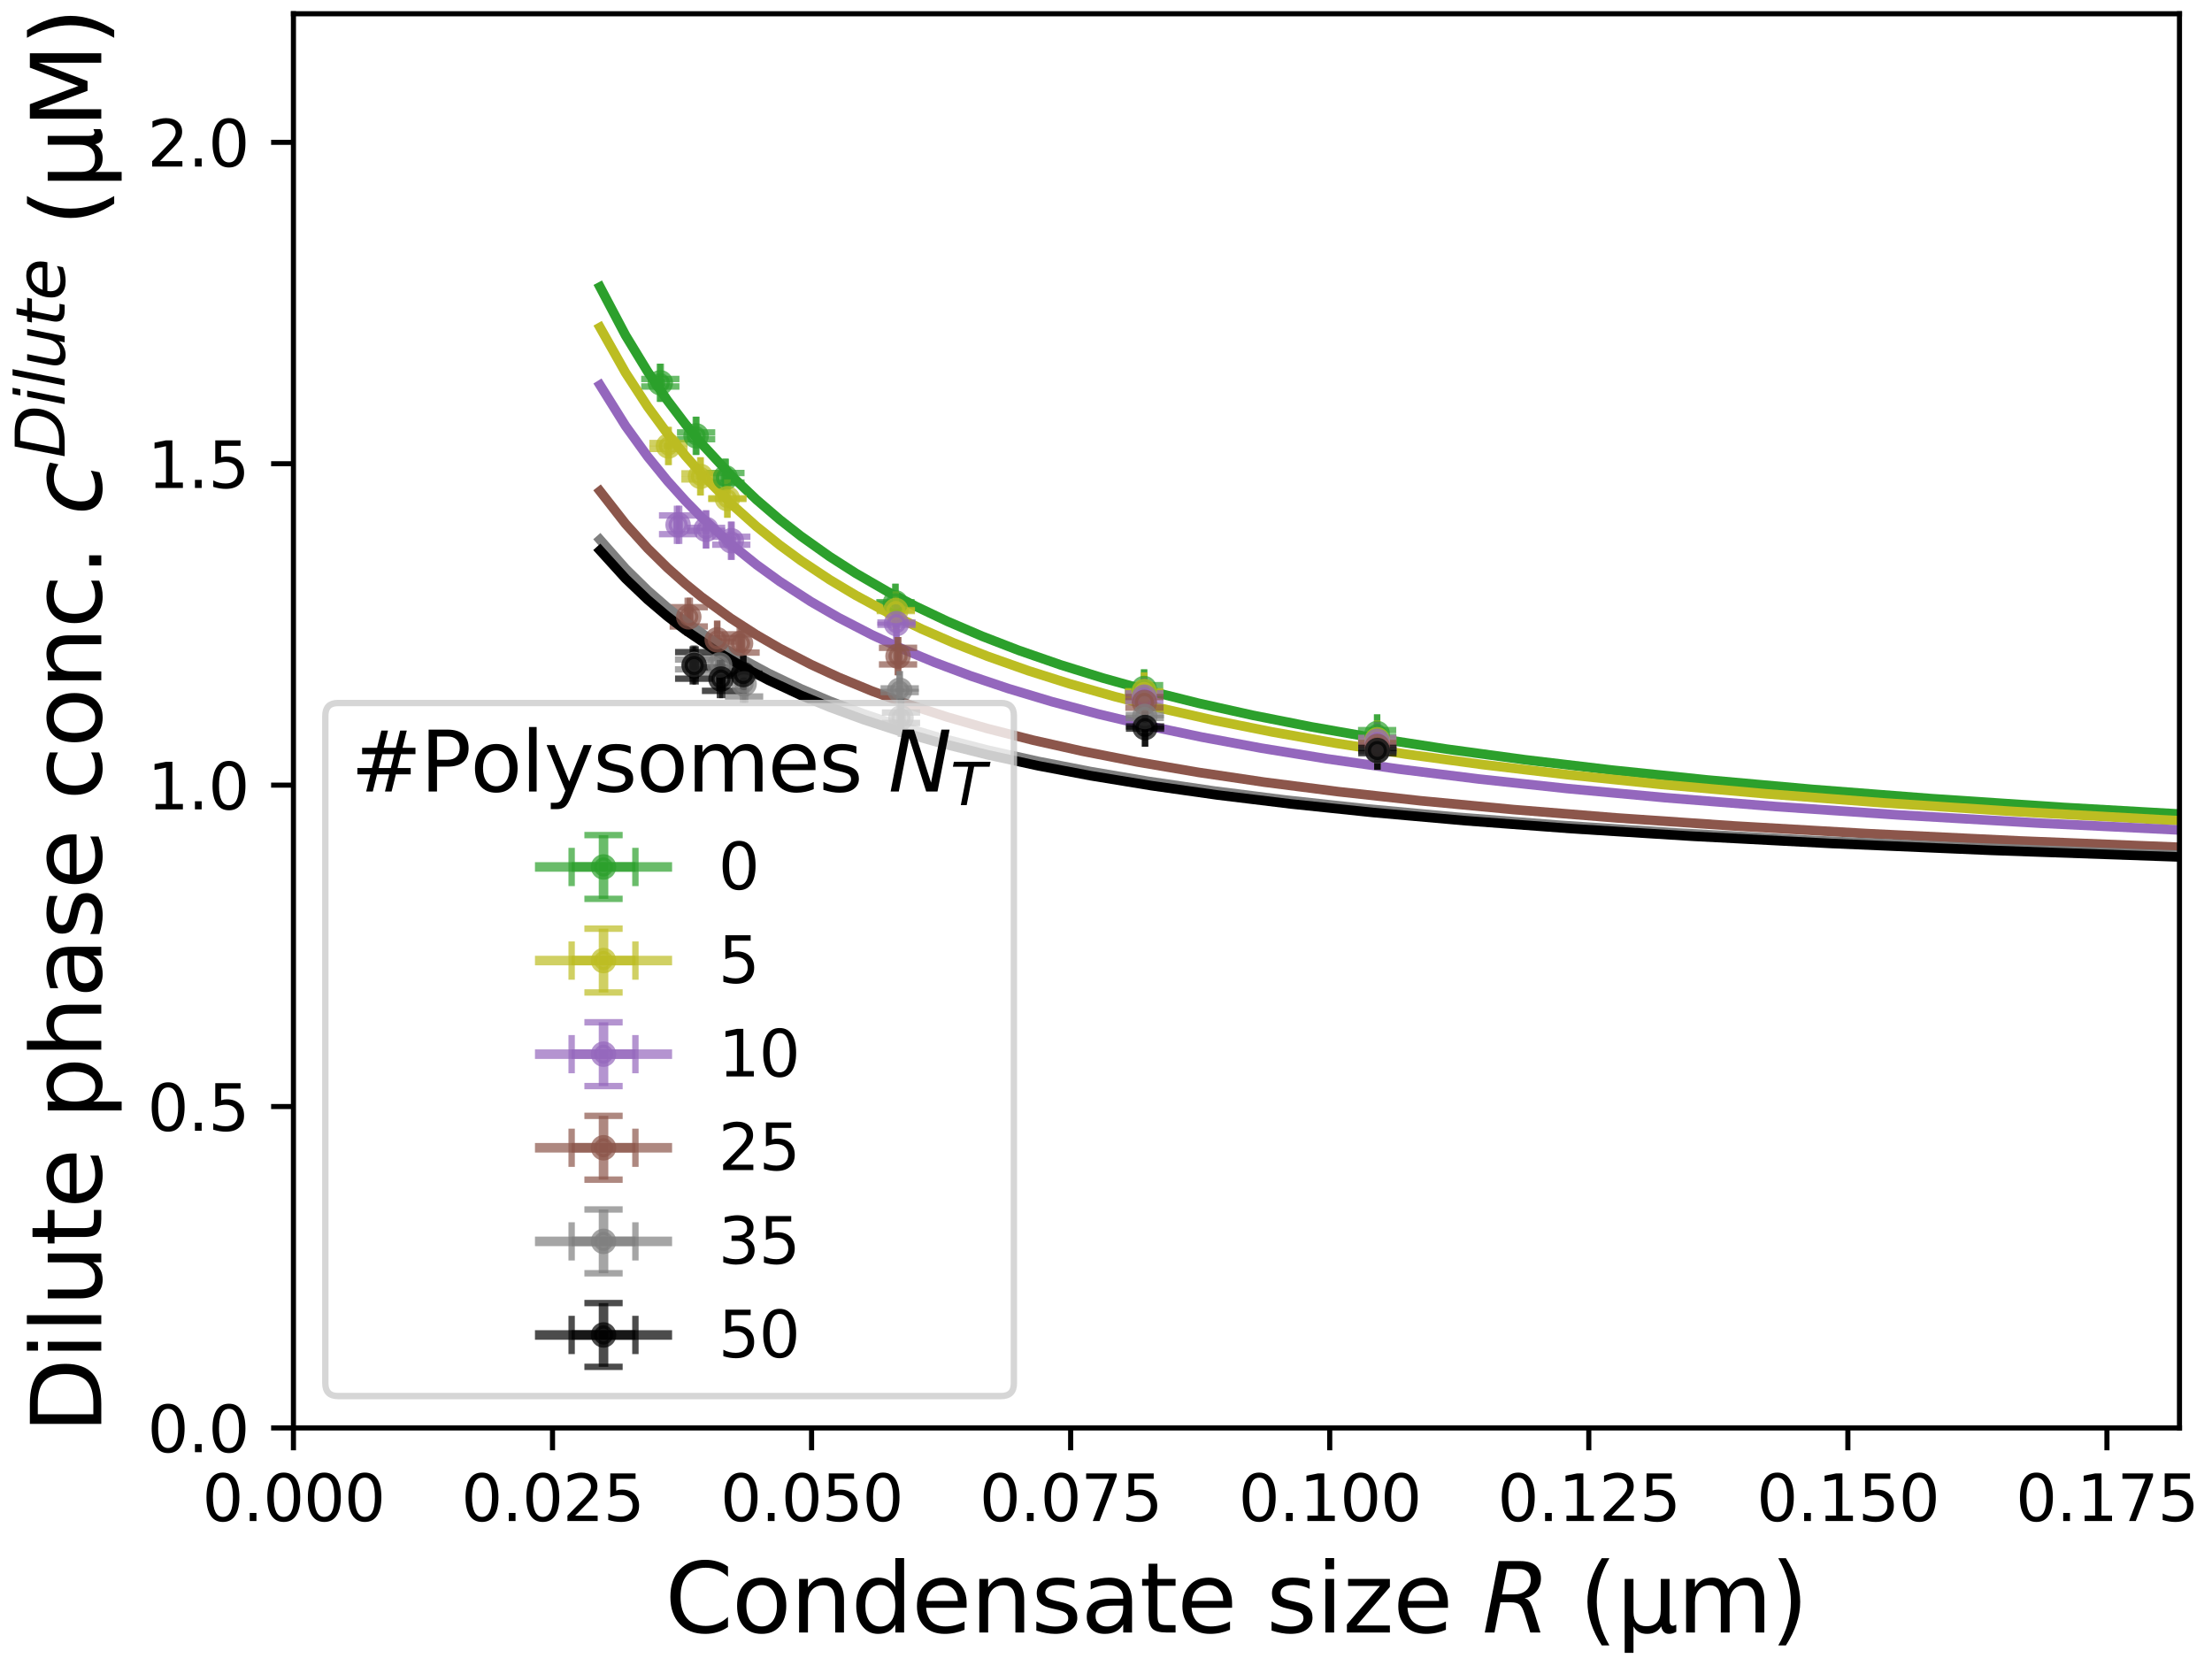 <?xml version="1.0" encoding="utf-8" standalone="no"?>
<!DOCTYPE svg PUBLIC "-//W3C//DTD SVG 1.1//EN"
  "http://www.w3.org/Graphics/SVG/1.1/DTD/svg11.dtd">
<svg xmlns:xlink="http://www.w3.org/1999/xlink" width="346.853pt" height="261.308pt" viewBox="0 0 346.853 261.308" xmlns="http://www.w3.org/2000/svg" version="1.1">
 <defs>
  <style type="text/css">*{stroke-linejoin: round; stroke-linecap: butt}</style>
 </defs>
 <g id="figure_1">
  <g id="patch_1">
   <path d="M 0 261.308 
L 346.853 261.308 
L 346.853 0 
L 0 0 
z
" style="fill: #ffffff"/>
  </g>
  <g id="axes_1">
   <g id="patch_2">
    <path d="M 46.013 223.92 
L 341.753 223.92 
L 341.753 2.16 
L 46.013 2.16 
z
" style="fill: #ffffff"/>
   </g>
   <g id="matplotlib.axis_1">
    <g id="xtick_1">
     <g id="line2d_1">
      <defs>
       <path id="mcee6eb49d8" d="M 0 0 
L 0 3.5 
" style="stroke: #000000; stroke-width: 0.8"/>
      </defs>
      <g>
       <use xlink:href="#mcee6eb49d8" x="46.013" y="223.92" style="stroke: #000000; stroke-width: 0.8"/>
      </g>
     </g>
     <g id="text_1">
      <!-- 0.000 -->
      <g transform="translate(31.699 238.518) scale(0.1 -0.1)">
       <defs>
        <path id="DejaVuSans-30" d="M 2034 4250 
Q 1547 4250 1301 3770 
Q 1056 3291 1056 2328 
Q 1056 1369 1301 889 
Q 1547 409 2034 409 
Q 2525 409 2770 889 
Q 3016 1369 3016 2328 
Q 3016 3291 2770 3770 
Q 2525 4250 2034 4250 
z
M 2034 4750 
Q 2819 4750 3233 4129 
Q 3647 3509 3647 2328 
Q 3647 1150 3233 529 
Q 2819 -91 2034 -91 
Q 1250 -91 836 529 
Q 422 1150 422 2328 
Q 422 3509 836 4129 
Q 1250 4750 2034 4750 
z
" transform="scale(0.016)"/>
        <path id="DejaVuSans-2e" d="M 684 794 
L 1344 794 
L 1344 0 
L 684 0 
L 684 794 
z
" transform="scale(0.016)"/>
       </defs>
       <use xlink:href="#DejaVuSans-30"/>
       <use xlink:href="#DejaVuSans-2e" x="63.623"/>
       <use xlink:href="#DejaVuSans-30" x="95.41"/>
       <use xlink:href="#DejaVuSans-30" x="159.033"/>
       <use xlink:href="#DejaVuSans-30" x="222.656"/>
      </g>
     </g>
    </g>
    <g id="xtick_2">
     <g id="line2d_2">
      <g>
       <use xlink:href="#mcee6eb49d8" x="86.637" y="223.92" style="stroke: #000000; stroke-width: 0.8"/>
      </g>
     </g>
     <g id="text_2">
      <!-- 0.025 -->
      <g transform="translate(72.323 238.518) scale(0.1 -0.1)">
       <defs>
        <path id="DejaVuSans-32" d="M 1228 531 
L 3431 531 
L 3431 0 
L 469 0 
L 469 531 
Q 828 903 1448 1529 
Q 2069 2156 2228 2338 
Q 2531 2678 2651 2914 
Q 2772 3150 2772 3378 
Q 2772 3750 2511 3984 
Q 2250 4219 1831 4219 
Q 1534 4219 1204 4116 
Q 875 4013 500 3803 
L 500 4441 
Q 881 4594 1212 4672 
Q 1544 4750 1819 4750 
Q 2544 4750 2975 4387 
Q 3406 4025 3406 3419 
Q 3406 3131 3298 2873 
Q 3191 2616 2906 2266 
Q 2828 2175 2409 1742 
Q 1991 1309 1228 531 
z
" transform="scale(0.016)"/>
        <path id="DejaVuSans-35" d="M 691 4666 
L 3169 4666 
L 3169 4134 
L 1269 4134 
L 1269 2991 
Q 1406 3038 1543 3061 
Q 1681 3084 1819 3084 
Q 2600 3084 3056 2656 
Q 3513 2228 3513 1497 
Q 3513 744 3044 326 
Q 2575 -91 1722 -91 
Q 1428 -91 1123 -41 
Q 819 9 494 109 
L 494 744 
Q 775 591 1075 516 
Q 1375 441 1709 441 
Q 2250 441 2565 725 
Q 2881 1009 2881 1497 
Q 2881 1984 2565 2268 
Q 2250 2553 1709 2553 
Q 1456 2553 1204 2497 
Q 953 2441 691 2322 
L 691 4666 
z
" transform="scale(0.016)"/>
       </defs>
       <use xlink:href="#DejaVuSans-30"/>
       <use xlink:href="#DejaVuSans-2e" x="63.623"/>
       <use xlink:href="#DejaVuSans-30" x="95.41"/>
       <use xlink:href="#DejaVuSans-32" x="159.033"/>
       <use xlink:href="#DejaVuSans-35" x="222.656"/>
      </g>
     </g>
    </g>
    <g id="xtick_3">
     <g id="line2d_3">
      <g>
       <use xlink:href="#mcee6eb49d8" x="127.26" y="223.92" style="stroke: #000000; stroke-width: 0.8"/>
      </g>
     </g>
     <g id="text_3">
      <!-- 0.050 -->
      <g transform="translate(112.946 238.518) scale(0.1 -0.1)">
       <use xlink:href="#DejaVuSans-30"/>
       <use xlink:href="#DejaVuSans-2e" x="63.623"/>
       <use xlink:href="#DejaVuSans-30" x="95.41"/>
       <use xlink:href="#DejaVuSans-35" x="159.033"/>
       <use xlink:href="#DejaVuSans-30" x="222.656"/>
      </g>
     </g>
    </g>
    <g id="xtick_4">
     <g id="line2d_4">
      <g>
       <use xlink:href="#mcee6eb49d8" x="167.884" y="223.92" style="stroke: #000000; stroke-width: 0.8"/>
      </g>
     </g>
     <g id="text_4">
      <!-- 0.075 -->
      <g transform="translate(153.57 238.518) scale(0.1 -0.1)">
       <defs>
        <path id="DejaVuSans-37" d="M 525 4666 
L 3525 4666 
L 3525 4397 
L 1831 0 
L 1172 0 
L 2766 4134 
L 525 4134 
L 525 4666 
z
" transform="scale(0.016)"/>
       </defs>
       <use xlink:href="#DejaVuSans-30"/>
       <use xlink:href="#DejaVuSans-2e" x="63.623"/>
       <use xlink:href="#DejaVuSans-30" x="95.41"/>
       <use xlink:href="#DejaVuSans-37" x="159.033"/>
       <use xlink:href="#DejaVuSans-35" x="222.656"/>
      </g>
     </g>
    </g>
    <g id="xtick_5">
     <g id="line2d_5">
      <g>
       <use xlink:href="#mcee6eb49d8" x="208.508" y="223.92" style="stroke: #000000; stroke-width: 0.8"/>
      </g>
     </g>
     <g id="text_5">
      <!-- 0.100 -->
      <g transform="translate(194.194 238.518) scale(0.1 -0.1)">
       <defs>
        <path id="DejaVuSans-31" d="M 794 531 
L 1825 531 
L 1825 4091 
L 703 3866 
L 703 4441 
L 1819 4666 
L 2450 4666 
L 2450 531 
L 3481 531 
L 3481 0 
L 794 0 
L 794 531 
z
" transform="scale(0.016)"/>
       </defs>
       <use xlink:href="#DejaVuSans-30"/>
       <use xlink:href="#DejaVuSans-2e" x="63.623"/>
       <use xlink:href="#DejaVuSans-31" x="95.41"/>
       <use xlink:href="#DejaVuSans-30" x="159.033"/>
       <use xlink:href="#DejaVuSans-30" x="222.656"/>
      </g>
     </g>
    </g>
    <g id="xtick_6">
     <g id="line2d_6">
      <g>
       <use xlink:href="#mcee6eb49d8" x="249.131" y="223.92" style="stroke: #000000; stroke-width: 0.8"/>
      </g>
     </g>
     <g id="text_6">
      <!-- 0.125 -->
      <g transform="translate(234.817 238.518) scale(0.1 -0.1)">
       <use xlink:href="#DejaVuSans-30"/>
       <use xlink:href="#DejaVuSans-2e" x="63.623"/>
       <use xlink:href="#DejaVuSans-31" x="95.41"/>
       <use xlink:href="#DejaVuSans-32" x="159.033"/>
       <use xlink:href="#DejaVuSans-35" x="222.656"/>
      </g>
     </g>
    </g>
    <g id="xtick_7">
     <g id="line2d_7">
      <g>
       <use xlink:href="#mcee6eb49d8" x="289.755" y="223.92" style="stroke: #000000; stroke-width: 0.8"/>
      </g>
     </g>
     <g id="text_7">
      <!-- 0.150 -->
      <g transform="translate(275.441 238.518) scale(0.1 -0.1)">
       <use xlink:href="#DejaVuSans-30"/>
       <use xlink:href="#DejaVuSans-2e" x="63.623"/>
       <use xlink:href="#DejaVuSans-31" x="95.41"/>
       <use xlink:href="#DejaVuSans-35" x="159.033"/>
       <use xlink:href="#DejaVuSans-30" x="222.656"/>
      </g>
     </g>
    </g>
    <g id="xtick_8">
     <g id="line2d_8">
      <g>
       <use xlink:href="#mcee6eb49d8" x="330.379" y="223.92" style="stroke: #000000; stroke-width: 0.8"/>
      </g>
     </g>
     <g id="text_8">
      <!-- 0.175 -->
      <g transform="translate(316.064 238.518) scale(0.1 -0.1)">
       <use xlink:href="#DejaVuSans-30"/>
       <use xlink:href="#DejaVuSans-2e" x="63.623"/>
       <use xlink:href="#DejaVuSans-31" x="95.41"/>
       <use xlink:href="#DejaVuSans-37" x="159.033"/>
       <use xlink:href="#DejaVuSans-35" x="222.656"/>
      </g>
     </g>
    </g>
    <g id="text_9">
     <!-- Condensate size $R$ (µm) -->
     <g transform="translate(104.258 255.998) scale(0.15 -0.15)">
      <defs>
       <path id="DejaVuSans-43" d="M 4122 4306 
L 4122 3641 
Q 3803 3938 3442 4084 
Q 3081 4231 2675 4231 
Q 1875 4231 1450 3742 
Q 1025 3253 1025 2328 
Q 1025 1406 1450 917 
Q 1875 428 2675 428 
Q 3081 428 3442 575 
Q 3803 722 4122 1019 
L 4122 359 
Q 3791 134 3420 21 
Q 3050 -91 2638 -91 
Q 1578 -91 968 557 
Q 359 1206 359 2328 
Q 359 3453 968 4101 
Q 1578 4750 2638 4750 
Q 3056 4750 3426 4639 
Q 3797 4528 4122 4306 
z
" transform="scale(0.016)"/>
       <path id="DejaVuSans-6f" d="M 1959 3097 
Q 1497 3097 1228 2736 
Q 959 2375 959 1747 
Q 959 1119 1226 758 
Q 1494 397 1959 397 
Q 2419 397 2687 759 
Q 2956 1122 2956 1747 
Q 2956 2369 2687 2733 
Q 2419 3097 1959 3097 
z
M 1959 3584 
Q 2709 3584 3137 3096 
Q 3566 2609 3566 1747 
Q 3566 888 3137 398 
Q 2709 -91 1959 -91 
Q 1206 -91 779 398 
Q 353 888 353 1747 
Q 353 2609 779 3096 
Q 1206 3584 1959 3584 
z
" transform="scale(0.016)"/>
       <path id="DejaVuSans-6e" d="M 3513 2113 
L 3513 0 
L 2938 0 
L 2938 2094 
Q 2938 2591 2744 2837 
Q 2550 3084 2163 3084 
Q 1697 3084 1428 2787 
Q 1159 2491 1159 1978 
L 1159 0 
L 581 0 
L 581 3500 
L 1159 3500 
L 1159 2956 
Q 1366 3272 1645 3428 
Q 1925 3584 2291 3584 
Q 2894 3584 3203 3211 
Q 3513 2838 3513 2113 
z
" transform="scale(0.016)"/>
       <path id="DejaVuSans-64" d="M 2906 2969 
L 2906 4863 
L 3481 4863 
L 3481 0 
L 2906 0 
L 2906 525 
Q 2725 213 2448 61 
Q 2172 -91 1784 -91 
Q 1150 -91 751 415 
Q 353 922 353 1747 
Q 353 2572 751 3078 
Q 1150 3584 1784 3584 
Q 2172 3584 2448 3432 
Q 2725 3281 2906 2969 
z
M 947 1747 
Q 947 1113 1208 752 
Q 1469 391 1925 391 
Q 2381 391 2643 752 
Q 2906 1113 2906 1747 
Q 2906 2381 2643 2742 
Q 2381 3103 1925 3103 
Q 1469 3103 1208 2742 
Q 947 2381 947 1747 
z
" transform="scale(0.016)"/>
       <path id="DejaVuSans-65" d="M 3597 1894 
L 3597 1613 
L 953 1613 
Q 991 1019 1311 708 
Q 1631 397 2203 397 
Q 2534 397 2845 478 
Q 3156 559 3463 722 
L 3463 178 
Q 3153 47 2828 -22 
Q 2503 -91 2169 -91 
Q 1331 -91 842 396 
Q 353 884 353 1716 
Q 353 2575 817 3079 
Q 1281 3584 2069 3584 
Q 2775 3584 3186 3129 
Q 3597 2675 3597 1894 
z
M 3022 2063 
Q 3016 2534 2758 2815 
Q 2500 3097 2075 3097 
Q 1594 3097 1305 2825 
Q 1016 2553 972 2059 
L 3022 2063 
z
" transform="scale(0.016)"/>
       <path id="DejaVuSans-73" d="M 2834 3397 
L 2834 2853 
Q 2591 2978 2328 3040 
Q 2066 3103 1784 3103 
Q 1356 3103 1142 2972 
Q 928 2841 928 2578 
Q 928 2378 1081 2264 
Q 1234 2150 1697 2047 
L 1894 2003 
Q 2506 1872 2764 1633 
Q 3022 1394 3022 966 
Q 3022 478 2636 193 
Q 2250 -91 1575 -91 
Q 1294 -91 989 -36 
Q 684 19 347 128 
L 347 722 
Q 666 556 975 473 
Q 1284 391 1588 391 
Q 1994 391 2212 530 
Q 2431 669 2431 922 
Q 2431 1156 2273 1281 
Q 2116 1406 1581 1522 
L 1381 1569 
Q 847 1681 609 1914 
Q 372 2147 372 2553 
Q 372 3047 722 3315 
Q 1072 3584 1716 3584 
Q 2034 3584 2315 3537 
Q 2597 3491 2834 3397 
z
" transform="scale(0.016)"/>
       <path id="DejaVuSans-61" d="M 2194 1759 
Q 1497 1759 1228 1600 
Q 959 1441 959 1056 
Q 959 750 1161 570 
Q 1363 391 1709 391 
Q 2188 391 2477 730 
Q 2766 1069 2766 1631 
L 2766 1759 
L 2194 1759 
z
M 3341 1997 
L 3341 0 
L 2766 0 
L 2766 531 
Q 2569 213 2275 61 
Q 1981 -91 1556 -91 
Q 1019 -91 701 211 
Q 384 513 384 1019 
Q 384 1609 779 1909 
Q 1175 2209 1959 2209 
L 2766 2209 
L 2766 2266 
Q 2766 2663 2505 2880 
Q 2244 3097 1772 3097 
Q 1472 3097 1187 3025 
Q 903 2953 641 2809 
L 641 3341 
Q 956 3463 1253 3523 
Q 1550 3584 1831 3584 
Q 2591 3584 2966 3190 
Q 3341 2797 3341 1997 
z
" transform="scale(0.016)"/>
       <path id="DejaVuSans-74" d="M 1172 4494 
L 1172 3500 
L 2356 3500 
L 2356 3053 
L 1172 3053 
L 1172 1153 
Q 1172 725 1289 603 
Q 1406 481 1766 481 
L 2356 481 
L 2356 0 
L 1766 0 
Q 1100 0 847 248 
Q 594 497 594 1153 
L 594 3053 
L 172 3053 
L 172 3500 
L 594 3500 
L 594 4494 
L 1172 4494 
z
" transform="scale(0.016)"/>
       <path id="DejaVuSans-20" transform="scale(0.016)"/>
       <path id="DejaVuSans-69" d="M 603 3500 
L 1178 3500 
L 1178 0 
L 603 0 
L 603 3500 
z
M 603 4863 
L 1178 4863 
L 1178 4134 
L 603 4134 
L 603 4863 
z
" transform="scale(0.016)"/>
       <path id="DejaVuSans-7a" d="M 353 3500 
L 3084 3500 
L 3084 2975 
L 922 459 
L 3084 459 
L 3084 0 
L 275 0 
L 275 525 
L 2438 3041 
L 353 3041 
L 353 3500 
z
" transform="scale(0.016)"/>
       <path id="DejaVuSans-Oblique-52" d="M 1613 4147 
L 1294 2491 
L 2106 2491 
Q 2584 2491 2879 2755 
Q 3175 3019 3175 3444 
Q 3175 3784 2976 3965 
Q 2778 4147 2406 4147 
L 1613 4147 
z
M 2772 2241 
Q 2972 2194 3105 2009 
Q 3238 1825 3413 1275 
L 3809 0 
L 3144 0 
L 2778 1197 
Q 2638 1659 2453 1815 
Q 2269 1972 1888 1972 
L 1191 1972 
L 806 0 
L 172 0 
L 1081 4666 
L 2503 4666 
Q 3150 4666 3495 4373 
Q 3841 4081 3841 3531 
Q 3841 3044 3547 2687 
Q 3253 2331 2772 2241 
z
" transform="scale(0.016)"/>
       <path id="DejaVuSans-28" d="M 1984 4856 
Q 1566 4138 1362 3434 
Q 1159 2731 1159 2009 
Q 1159 1288 1364 580 
Q 1569 -128 1984 -844 
L 1484 -844 
Q 1016 -109 783 600 
Q 550 1309 550 2009 
Q 550 2706 781 3412 
Q 1013 4119 1484 4856 
L 1984 4856 
z
" transform="scale(0.016)"/>
       <path id="DejaVuSans-b5" d="M 544 -1331 
L 544 3500 
L 1119 3500 
L 1119 1325 
Q 1119 872 1334 640 
Q 1550 409 1972 409 
Q 2434 409 2667 671 
Q 2900 934 2900 1459 
L 2900 3500 
L 3475 3500 
L 3475 806 
Q 3475 619 3529 530 
Q 3584 441 3700 441 
Q 3728 441 3778 458 
Q 3828 475 3916 513 
L 3916 50 
Q 3788 -22 3673 -56 
Q 3559 -91 3450 -91 
Q 3234 -91 3106 31 
Q 2978 153 2931 403 
Q 2775 156 2548 32 
Q 2322 -91 2016 -91 
Q 1697 -91 1473 31 
Q 1250 153 1119 397 
L 1119 -1331 
L 544 -1331 
z
" transform="scale(0.016)"/>
       <path id="DejaVuSans-6d" d="M 3328 2828 
Q 3544 3216 3844 3400 
Q 4144 3584 4550 3584 
Q 5097 3584 5394 3201 
Q 5691 2819 5691 2113 
L 5691 0 
L 5113 0 
L 5113 2094 
Q 5113 2597 4934 2840 
Q 4756 3084 4391 3084 
Q 3944 3084 3684 2787 
Q 3425 2491 3425 1978 
L 3425 0 
L 2847 0 
L 2847 2094 
Q 2847 2600 2669 2842 
Q 2491 3084 2119 3084 
Q 1678 3084 1418 2786 
Q 1159 2488 1159 1978 
L 1159 0 
L 581 0 
L 581 3500 
L 1159 3500 
L 1159 2956 
Q 1356 3278 1631 3431 
Q 1906 3584 2284 3584 
Q 2666 3584 2933 3390 
Q 3200 3197 3328 2828 
z
" transform="scale(0.016)"/>
       <path id="DejaVuSans-29" d="M 513 4856 
L 1013 4856 
Q 1481 4119 1714 3412 
Q 1947 2706 1947 2009 
Q 1947 1309 1714 600 
Q 1481 -109 1013 -844 
L 513 -844 
Q 928 -128 1133 580 
Q 1338 1288 1338 2009 
Q 1338 2731 1133 3434 
Q 928 4138 513 4856 
z
" transform="scale(0.016)"/>
      </defs>
      <use xlink:href="#DejaVuSans-43" transform="translate(0 0.016)"/>
      <use xlink:href="#DejaVuSans-6f" transform="translate(69.824 0.016)"/>
      <use xlink:href="#DejaVuSans-6e" transform="translate(131.006 0.016)"/>
      <use xlink:href="#DejaVuSans-64" transform="translate(194.385 0.016)"/>
      <use xlink:href="#DejaVuSans-65" transform="translate(257.861 0.016)"/>
      <use xlink:href="#DejaVuSans-6e" transform="translate(319.385 0.016)"/>
      <use xlink:href="#DejaVuSans-73" transform="translate(382.764 0.016)"/>
      <use xlink:href="#DejaVuSans-61" transform="translate(434.863 0.016)"/>
      <use xlink:href="#DejaVuSans-74" transform="translate(496.143 0.016)"/>
      <use xlink:href="#DejaVuSans-65" transform="translate(535.352 0.016)"/>
      <use xlink:href="#DejaVuSans-20" transform="translate(596.875 0.016)"/>
      <use xlink:href="#DejaVuSans-73" transform="translate(628.662 0.016)"/>
      <use xlink:href="#DejaVuSans-69" transform="translate(680.762 0.016)"/>
      <use xlink:href="#DejaVuSans-7a" transform="translate(708.545 0.016)"/>
      <use xlink:href="#DejaVuSans-65" transform="translate(761.035 0.016)"/>
      <use xlink:href="#DejaVuSans-20" transform="translate(822.559 0.016)"/>
      <use xlink:href="#DejaVuSans-Oblique-52" transform="translate(854.346 0.016)"/>
      <use xlink:href="#DejaVuSans-20" transform="translate(923.828 0.016)"/>
      <use xlink:href="#DejaVuSans-28" transform="translate(955.615 0.016)"/>
      <use xlink:href="#DejaVuSans-b5" transform="translate(994.629 0.016)"/>
      <use xlink:href="#DejaVuSans-6d" transform="translate(1058.252 0.016)"/>
      <use xlink:href="#DejaVuSans-29" transform="translate(1155.664 0.016)"/>
     </g>
    </g>
   </g>
   <g id="matplotlib.axis_2">
    <g id="ytick_1">
     <g id="line2d_9">
      <defs>
       <path id="mf1d8b78162" d="M 0 0 
L -3.5 0 
" style="stroke: #000000; stroke-width: 0.8"/>
      </defs>
      <g>
       <use xlink:href="#mf1d8b78162" x="46.013" y="223.92" style="stroke: #000000; stroke-width: 0.8"/>
      </g>
     </g>
     <g id="text_10">
      <!-- 0.0 -->
      <g transform="translate(23.11 227.719) scale(0.1 -0.1)">
       <use xlink:href="#DejaVuSans-30"/>
       <use xlink:href="#DejaVuSans-2e" x="63.623"/>
       <use xlink:href="#DejaVuSans-30" x="95.41"/>
      </g>
     </g>
    </g>
    <g id="ytick_2">
     <g id="line2d_10">
      <g>
       <use xlink:href="#mf1d8b78162" x="46.013" y="173.52" style="stroke: #000000; stroke-width: 0.8"/>
      </g>
     </g>
     <g id="text_11">
      <!-- 0.5 -->
      <g transform="translate(23.11 177.319) scale(0.1 -0.1)">
       <use xlink:href="#DejaVuSans-30"/>
       <use xlink:href="#DejaVuSans-2e" x="63.623"/>
       <use xlink:href="#DejaVuSans-35" x="95.41"/>
      </g>
     </g>
    </g>
    <g id="ytick_3">
     <g id="line2d_11">
      <g>
       <use xlink:href="#mf1d8b78162" x="46.013" y="123.12" style="stroke: #000000; stroke-width: 0.8"/>
      </g>
     </g>
     <g id="text_12">
      <!-- 1.0 -->
      <g transform="translate(23.11 126.919) scale(0.1 -0.1)">
       <use xlink:href="#DejaVuSans-31"/>
       <use xlink:href="#DejaVuSans-2e" x="63.623"/>
       <use xlink:href="#DejaVuSans-30" x="95.41"/>
      </g>
     </g>
    </g>
    <g id="ytick_4">
     <g id="line2d_12">
      <g>
       <use xlink:href="#mf1d8b78162" x="46.013" y="72.72" style="stroke: #000000; stroke-width: 0.8"/>
      </g>
     </g>
     <g id="text_13">
      <!-- 1.5 -->
      <g transform="translate(23.11 76.519) scale(0.1 -0.1)">
       <use xlink:href="#DejaVuSans-31"/>
       <use xlink:href="#DejaVuSans-2e" x="63.623"/>
       <use xlink:href="#DejaVuSans-35" x="95.41"/>
      </g>
     </g>
    </g>
    <g id="ytick_5">
     <g id="line2d_13">
      <g>
       <use xlink:href="#mf1d8b78162" x="46.013" y="22.32" style="stroke: #000000; stroke-width: 0.8"/>
      </g>
     </g>
     <g id="text_14">
      <!-- 2.0 -->
      <g transform="translate(23.11 26.119) scale(0.1 -0.1)">
       <use xlink:href="#DejaVuSans-32"/>
       <use xlink:href="#DejaVuSans-2e" x="63.623"/>
       <use xlink:href="#DejaVuSans-30" x="95.41"/>
      </g>
     </g>
    </g>
    <g id="text_15">
     <!-- Dilute phase conc. $c^{Dilute}$ (µM) -->
     <g transform="translate(15.96 224.79) rotate(-90) scale(0.15 -0.15)">
      <defs>
       <path id="DejaVuSans-44" d="M 1259 4147 
L 1259 519 
L 2022 519 
Q 2988 519 3436 956 
Q 3884 1394 3884 2338 
Q 3884 3275 3436 3711 
Q 2988 4147 2022 4147 
L 1259 4147 
z
M 628 4666 
L 1925 4666 
Q 3281 4666 3915 4102 
Q 4550 3538 4550 2338 
Q 4550 1131 3912 565 
Q 3275 0 1925 0 
L 628 0 
L 628 4666 
z
" transform="scale(0.016)"/>
       <path id="DejaVuSans-6c" d="M 603 4863 
L 1178 4863 
L 1178 0 
L 603 0 
L 603 4863 
z
" transform="scale(0.016)"/>
       <path id="DejaVuSans-75" d="M 544 1381 
L 544 3500 
L 1119 3500 
L 1119 1403 
Q 1119 906 1312 657 
Q 1506 409 1894 409 
Q 2359 409 2629 706 
Q 2900 1003 2900 1516 
L 2900 3500 
L 3475 3500 
L 3475 0 
L 2900 0 
L 2900 538 
Q 2691 219 2414 64 
Q 2138 -91 1772 -91 
Q 1169 -91 856 284 
Q 544 659 544 1381 
z
M 1991 3584 
L 1991 3584 
z
" transform="scale(0.016)"/>
       <path id="DejaVuSans-70" d="M 1159 525 
L 1159 -1331 
L 581 -1331 
L 581 3500 
L 1159 3500 
L 1159 2969 
Q 1341 3281 1617 3432 
Q 1894 3584 2278 3584 
Q 2916 3584 3314 3078 
Q 3713 2572 3713 1747 
Q 3713 922 3314 415 
Q 2916 -91 2278 -91 
Q 1894 -91 1617 61 
Q 1341 213 1159 525 
z
M 3116 1747 
Q 3116 2381 2855 2742 
Q 2594 3103 2138 3103 
Q 1681 3103 1420 2742 
Q 1159 2381 1159 1747 
Q 1159 1113 1420 752 
Q 1681 391 2138 391 
Q 2594 391 2855 752 
Q 3116 1113 3116 1747 
z
" transform="scale(0.016)"/>
       <path id="DejaVuSans-68" d="M 3513 2113 
L 3513 0 
L 2938 0 
L 2938 2094 
Q 2938 2591 2744 2837 
Q 2550 3084 2163 3084 
Q 1697 3084 1428 2787 
Q 1159 2491 1159 1978 
L 1159 0 
L 581 0 
L 581 4863 
L 1159 4863 
L 1159 2956 
Q 1366 3272 1645 3428 
Q 1925 3584 2291 3584 
Q 2894 3584 3203 3211 
Q 3513 2838 3513 2113 
z
" transform="scale(0.016)"/>
       <path id="DejaVuSans-63" d="M 3122 3366 
L 3122 2828 
Q 2878 2963 2633 3030 
Q 2388 3097 2138 3097 
Q 1578 3097 1268 2742 
Q 959 2388 959 1747 
Q 959 1106 1268 751 
Q 1578 397 2138 397 
Q 2388 397 2633 464 
Q 2878 531 3122 666 
L 3122 134 
Q 2881 22 2623 -34 
Q 2366 -91 2075 -91 
Q 1284 -91 818 406 
Q 353 903 353 1747 
Q 353 2603 823 3093 
Q 1294 3584 2113 3584 
Q 2378 3584 2631 3529 
Q 2884 3475 3122 3366 
z
" transform="scale(0.016)"/>
       <path id="DejaVuSans-Oblique-63" d="M 3431 3366 
L 3316 2797 
Q 3109 2947 2876 3022 
Q 2644 3097 2394 3097 
Q 2119 3097 1870 3000 
Q 1622 2903 1453 2725 
Q 1184 2453 1037 2087 
Q 891 1722 891 1331 
Q 891 859 1127 628 
Q 1363 397 1844 397 
Q 2081 397 2348 469 
Q 2616 541 2906 684 
L 2797 116 
Q 2547 13 2283 -39 
Q 2019 -91 1741 -91 
Q 1044 -91 669 257 
Q 294 606 294 1253 
Q 294 1797 489 2255 
Q 684 2713 1069 3078 
Q 1331 3328 1684 3456 
Q 2038 3584 2456 3584 
Q 2700 3584 2940 3529 
Q 3181 3475 3431 3366 
z
" transform="scale(0.016)"/>
       <path id="DejaVuSans-Oblique-44" d="M 1081 4666 
L 2438 4666 
Q 3519 4666 4070 4208 
Q 4622 3750 4622 2847 
Q 4622 2250 4412 1698 
Q 4203 1147 3834 769 
Q 3463 381 2891 190 
Q 2319 0 1538 0 
L 172 0 
L 1081 4666 
z
M 1613 4147 
L 909 519 
L 1734 519 
Q 2794 519 3375 1128 
Q 3956 1738 3956 2847 
Q 3956 3519 3581 3833 
Q 3206 4147 2406 4147 
L 1613 4147 
z
" transform="scale(0.016)"/>
       <path id="DejaVuSans-Oblique-69" d="M 1172 4863 
L 1747 4863 
L 1606 4134 
L 1031 4134 
L 1172 4863 
z
M 909 3500 
L 1484 3500 
L 800 0 
L 225 0 
L 909 3500 
z
" transform="scale(0.016)"/>
       <path id="DejaVuSans-Oblique-6c" d="M 1172 4863 
L 1747 4863 
L 800 0 
L 225 0 
L 1172 4863 
z
" transform="scale(0.016)"/>
       <path id="DejaVuSans-Oblique-75" d="M 428 1388 
L 838 3500 
L 1416 3500 
L 1006 1409 
Q 975 1256 961 1147 
Q 947 1038 947 966 
Q 947 700 1109 554 
Q 1272 409 1569 409 
Q 2031 409 2368 721 
Q 2706 1034 2809 1563 
L 3194 3500 
L 3769 3500 
L 3091 0 
L 2516 0 
L 2631 550 
Q 2388 244 2052 76 
Q 1716 -91 1338 -91 
Q 878 -91 622 161 
Q 366 413 366 863 
Q 366 956 381 1097 
Q 397 1238 428 1388 
z
" transform="scale(0.016)"/>
       <path id="DejaVuSans-Oblique-74" d="M 2706 3500 
L 2619 3053 
L 1472 3053 
L 1100 1153 
Q 1081 1047 1072 975 
Q 1063 903 1063 863 
Q 1063 663 1183 572 
Q 1303 481 1569 481 
L 2150 481 
L 2053 0 
L 1503 0 
Q 991 0 739 200 
Q 488 400 488 806 
Q 488 878 497 964 
Q 506 1050 525 1153 
L 897 3053 
L 409 3053 
L 500 3500 
L 978 3500 
L 1172 4494 
L 1747 4494 
L 1556 3500 
L 2706 3500 
z
" transform="scale(0.016)"/>
       <path id="DejaVuSans-Oblique-65" d="M 3078 2063 
Q 3088 2113 3092 2166 
Q 3097 2219 3097 2272 
Q 3097 2653 2873 2875 
Q 2650 3097 2266 3097 
Q 1838 3097 1509 2826 
Q 1181 2556 1013 2059 
L 3078 2063 
z
M 3578 1613 
L 903 1613 
Q 884 1494 878 1425 
Q 872 1356 872 1306 
Q 872 872 1139 634 
Q 1406 397 1894 397 
Q 2269 397 2603 481 
Q 2938 566 3225 728 
L 3116 159 
Q 2806 34 2476 -28 
Q 2147 -91 1806 -91 
Q 1078 -91 686 257 
Q 294 606 294 1247 
Q 294 1794 489 2264 
Q 684 2734 1063 3103 
Q 1306 3334 1642 3459 
Q 1978 3584 2356 3584 
Q 2950 3584 3301 3228 
Q 3653 2872 3653 2272 
Q 3653 2128 3634 1964 
Q 3616 1800 3578 1613 
z
" transform="scale(0.016)"/>
       <path id="DejaVuSans-4d" d="M 628 4666 
L 1569 4666 
L 2759 1491 
L 3956 4666 
L 4897 4666 
L 4897 0 
L 4281 0 
L 4281 4097 
L 3078 897 
L 2444 897 
L 1241 4097 
L 1241 0 
L 628 0 
L 628 4666 
z
" transform="scale(0.016)"/>
      </defs>
      <use xlink:href="#DejaVuSans-44" transform="translate(0 0.53)"/>
      <use xlink:href="#DejaVuSans-69" transform="translate(77.002 0.53)"/>
      <use xlink:href="#DejaVuSans-6c" transform="translate(104.785 0.53)"/>
      <use xlink:href="#DejaVuSans-75" transform="translate(132.568 0.53)"/>
      <use xlink:href="#DejaVuSans-74" transform="translate(195.947 0.53)"/>
      <use xlink:href="#DejaVuSans-65" transform="translate(235.156 0.53)"/>
      <use xlink:href="#DejaVuSans-20" transform="translate(296.68 0.53)"/>
      <use xlink:href="#DejaVuSans-70" transform="translate(328.467 0.53)"/>
      <use xlink:href="#DejaVuSans-68" transform="translate(391.943 0.53)"/>
      <use xlink:href="#DejaVuSans-61" transform="translate(455.322 0.53)"/>
      <use xlink:href="#DejaVuSans-73" transform="translate(516.602 0.53)"/>
      <use xlink:href="#DejaVuSans-65" transform="translate(568.701 0.53)"/>
      <use xlink:href="#DejaVuSans-20" transform="translate(630.225 0.53)"/>
      <use xlink:href="#DejaVuSans-63" transform="translate(662.012 0.53)"/>
      <use xlink:href="#DejaVuSans-6f" transform="translate(716.992 0.53)"/>
      <use xlink:href="#DejaVuSans-6e" transform="translate(778.174 0.53)"/>
      <use xlink:href="#DejaVuSans-63" transform="translate(841.553 0.53)"/>
      <use xlink:href="#DejaVuSans-2e" transform="translate(896.533 0.53)"/>
      <use xlink:href="#DejaVuSans-20" transform="translate(928.32 0.53)"/>
      <use xlink:href="#DejaVuSans-Oblique-63" transform="translate(960.107 0.53)"/>
      <use xlink:href="#DejaVuSans-Oblique-44" transform="translate(1019.738 38.811) scale(0.7)"/>
      <use xlink:href="#DejaVuSans-Oblique-69" transform="translate(1073.639 38.811) scale(0.7)"/>
      <use xlink:href="#DejaVuSans-Oblique-6c" transform="translate(1093.087 38.811) scale(0.7)"/>
      <use xlink:href="#DejaVuSans-Oblique-75" transform="translate(1112.536 38.811) scale(0.7)"/>
      <use xlink:href="#DejaVuSans-Oblique-74" transform="translate(1156.901 38.811) scale(0.7)"/>
      <use xlink:href="#DejaVuSans-Oblique-65" transform="translate(1184.347 38.811) scale(0.7)"/>
      <use xlink:href="#DejaVuSans-20" transform="translate(1230.148 0.53)"/>
      <use xlink:href="#DejaVuSans-28" transform="translate(1261.935 0.53)"/>
      <use xlink:href="#DejaVuSans-b5" transform="translate(1300.949 0.53)"/>
      <use xlink:href="#DejaVuSans-4d" transform="translate(1364.572 0.53)"/>
      <use xlink:href="#DejaVuSans-29" transform="translate(1450.851 0.53)"/>
     </g>
    </g>
   </g>
   <g id="LineCollection_1">
    <path d="M 103.465 60.019 
L 103.619 60.019 
" clip-path="url(#p3caa019989)" style="fill: none; stroke: #2ca02c; stroke-opacity: 0.7; stroke-width: 1.5"/>
    <path d="M 109.096 68.341 
L 109.211 68.341 
" clip-path="url(#p3caa019989)" style="fill: none; stroke: #2ca02c; stroke-opacity: 0.7; stroke-width: 1.5"/>
    <path d="M 113.678 74.919 
L 113.82 74.919 
" clip-path="url(#p3caa019989)" style="fill: none; stroke: #2ca02c; stroke-opacity: 0.7; stroke-width: 1.5"/>
    <path d="M 140.406 94.529 
L 140.416 94.529 
" clip-path="url(#p3caa019989)" style="fill: none; stroke: #2ca02c; stroke-opacity: 0.7; stroke-width: 1.5"/>
    <path d="M 179.388 107.967 
L 179.413 107.967 
" clip-path="url(#p3caa019989)" style="fill: none; stroke: #2ca02c; stroke-opacity: 0.7; stroke-width: 1.5"/>
    <path d="M 215.933 115.023 
L 215.949 115.023 
" clip-path="url(#p3caa019989)" style="fill: none; stroke: #2ca02c; stroke-opacity: 0.7; stroke-width: 1.5"/>
   </g>
   <g id="LineCollection_2">
    <path d="M 103.542 60.607 
L 103.542 59.431 
" clip-path="url(#p3caa019989)" style="fill: none; stroke: #2ca02c; stroke-opacity: 0.7; stroke-width: 1.5"/>
    <path d="M 109.154 68.872 
L 109.154 67.81 
" clip-path="url(#p3caa019989)" style="fill: none; stroke: #2ca02c; stroke-opacity: 0.7; stroke-width: 1.5"/>
    <path d="M 113.749 75.668 
L 113.749 74.171 
" clip-path="url(#p3caa019989)" style="fill: none; stroke: #2ca02c; stroke-opacity: 0.7; stroke-width: 1.5"/>
    <path d="M 140.411 94.628 
L 140.411 94.431 
" clip-path="url(#p3caa019989)" style="fill: none; stroke: #2ca02c; stroke-opacity: 0.7; stroke-width: 1.5"/>
    <path d="M 179.401 108.489 
L 179.401 107.445 
" clip-path="url(#p3caa019989)" style="fill: none; stroke: #2ca02c; stroke-opacity: 0.7; stroke-width: 1.5"/>
    <path d="M 215.941 115.552 
L 215.941 114.493 
" clip-path="url(#p3caa019989)" style="fill: none; stroke: #2ca02c; stroke-opacity: 0.7; stroke-width: 1.5"/>
   </g>
   <g id="line2d_14">
    <defs>
     <path id="m2d4fd5c765" d="M 0 3 
L 0 -3 
" style="stroke: #2ca02c; stroke-opacity: 0.7"/>
    </defs>
    <g clip-path="url(#p3caa019989)">
     <use xlink:href="#m2d4fd5c765" x="103.465" y="60.019" style="fill: #2ca02c; fill-opacity: 0.7; stroke: #2ca02c; stroke-opacity: 0.7"/>
     <use xlink:href="#m2d4fd5c765" x="109.096" y="68.341" style="fill: #2ca02c; fill-opacity: 0.7; stroke: #2ca02c; stroke-opacity: 0.7"/>
     <use xlink:href="#m2d4fd5c765" x="113.678" y="74.919" style="fill: #2ca02c; fill-opacity: 0.7; stroke: #2ca02c; stroke-opacity: 0.7"/>
     <use xlink:href="#m2d4fd5c765" x="140.406" y="94.529" style="fill: #2ca02c; fill-opacity: 0.7; stroke: #2ca02c; stroke-opacity: 0.7"/>
     <use xlink:href="#m2d4fd5c765" x="179.388" y="107.967" style="fill: #2ca02c; fill-opacity: 0.7; stroke: #2ca02c; stroke-opacity: 0.7"/>
     <use xlink:href="#m2d4fd5c765" x="215.933" y="115.023" style="fill: #2ca02c; fill-opacity: 0.7; stroke: #2ca02c; stroke-opacity: 0.7"/>
    </g>
   </g>
   <g id="line2d_15">
    <g clip-path="url(#p3caa019989)">
     <use xlink:href="#m2d4fd5c765" x="103.619" y="60.019" style="fill: #2ca02c; fill-opacity: 0.7; stroke: #2ca02c; stroke-opacity: 0.7"/>
     <use xlink:href="#m2d4fd5c765" x="109.211" y="68.341" style="fill: #2ca02c; fill-opacity: 0.7; stroke: #2ca02c; stroke-opacity: 0.7"/>
     <use xlink:href="#m2d4fd5c765" x="113.82" y="74.919" style="fill: #2ca02c; fill-opacity: 0.7; stroke: #2ca02c; stroke-opacity: 0.7"/>
     <use xlink:href="#m2d4fd5c765" x="140.416" y="94.529" style="fill: #2ca02c; fill-opacity: 0.7; stroke: #2ca02c; stroke-opacity: 0.7"/>
     <use xlink:href="#m2d4fd5c765" x="179.413" y="107.967" style="fill: #2ca02c; fill-opacity: 0.7; stroke: #2ca02c; stroke-opacity: 0.7"/>
     <use xlink:href="#m2d4fd5c765" x="215.949" y="115.023" style="fill: #2ca02c; fill-opacity: 0.7; stroke: #2ca02c; stroke-opacity: 0.7"/>
    </g>
   </g>
   <g id="line2d_16">
    <defs>
     <path id="md99072cd94" d="M 3 0 
L -3 -0 
" style="stroke: #2ca02c; stroke-opacity: 0.7"/>
    </defs>
    <g clip-path="url(#p3caa019989)">
     <use xlink:href="#md99072cd94" x="103.542" y="60.607" style="fill: #2ca02c; fill-opacity: 0.7; stroke: #2ca02c; stroke-opacity: 0.7"/>
     <use xlink:href="#md99072cd94" x="109.154" y="68.872" style="fill: #2ca02c; fill-opacity: 0.7; stroke: #2ca02c; stroke-opacity: 0.7"/>
     <use xlink:href="#md99072cd94" x="113.749" y="75.668" style="fill: #2ca02c; fill-opacity: 0.7; stroke: #2ca02c; stroke-opacity: 0.7"/>
     <use xlink:href="#md99072cd94" x="140.411" y="94.628" style="fill: #2ca02c; fill-opacity: 0.7; stroke: #2ca02c; stroke-opacity: 0.7"/>
     <use xlink:href="#md99072cd94" x="179.401" y="108.489" style="fill: #2ca02c; fill-opacity: 0.7; stroke: #2ca02c; stroke-opacity: 0.7"/>
     <use xlink:href="#md99072cd94" x="215.941" y="115.552" style="fill: #2ca02c; fill-opacity: 0.7; stroke: #2ca02c; stroke-opacity: 0.7"/>
    </g>
   </g>
   <g id="line2d_17">
    <g clip-path="url(#p3caa019989)">
     <use xlink:href="#md99072cd94" x="103.542" y="59.431" style="fill: #2ca02c; fill-opacity: 0.7; stroke: #2ca02c; stroke-opacity: 0.7"/>
     <use xlink:href="#md99072cd94" x="109.154" y="67.81" style="fill: #2ca02c; fill-opacity: 0.7; stroke: #2ca02c; stroke-opacity: 0.7"/>
     <use xlink:href="#md99072cd94" x="113.749" y="74.171" style="fill: #2ca02c; fill-opacity: 0.7; stroke: #2ca02c; stroke-opacity: 0.7"/>
     <use xlink:href="#md99072cd94" x="140.411" y="94.431" style="fill: #2ca02c; fill-opacity: 0.7; stroke: #2ca02c; stroke-opacity: 0.7"/>
     <use xlink:href="#md99072cd94" x="179.401" y="107.445" style="fill: #2ca02c; fill-opacity: 0.7; stroke: #2ca02c; stroke-opacity: 0.7"/>
     <use xlink:href="#md99072cd94" x="215.941" y="114.493" style="fill: #2ca02c; fill-opacity: 0.7; stroke: #2ca02c; stroke-opacity: 0.7"/>
    </g>
   </g>
   <g id="LineCollection_3">
    <path clip-path="url(#p3caa019989)" style="fill: none; stroke: #2ca02c; stroke-opacity: 0.7; stroke-width: 1.5"/>
   </g>
   <g id="LineCollection_4">
    <path clip-path="url(#p3caa019989)" style="fill: none; stroke: #2ca02c; stroke-opacity: 0.7; stroke-width: 1.5"/>
   </g>
   <g id="line2d_18">
    <g clip-path="url(#p3caa019989)">
     <use xlink:href="#m2d4fd5c765" x="46.013" y="324.72" style="fill: #2ca02c; fill-opacity: 0.7; stroke: #2ca02c; stroke-opacity: 0.7"/>
    </g>
   </g>
   <g id="line2d_19">
    <g clip-path="url(#p3caa019989)">
     <use xlink:href="#m2d4fd5c765" x="46.013" y="324.72" style="fill: #2ca02c; fill-opacity: 0.7; stroke: #2ca02c; stroke-opacity: 0.7"/>
    </g>
   </g>
   <g id="line2d_20">
    <g clip-path="url(#p3caa019989)">
     <use xlink:href="#md99072cd94" x="46.013" y="324.72" style="fill: #2ca02c; fill-opacity: 0.7; stroke: #2ca02c; stroke-opacity: 0.7"/>
    </g>
   </g>
   <g id="line2d_21">
    <g clip-path="url(#p3caa019989)">
     <use xlink:href="#md99072cd94" x="46.013" y="324.72" style="fill: #2ca02c; fill-opacity: 0.7; stroke: #2ca02c; stroke-opacity: 0.7"/>
    </g>
   </g>
   <g id="line2d_22">
    <path d="M 94.082 44.994 
L 98.096 52.602 
L 101.571 58.301 
L 104.659 62.797 
L 107.452 66.476 
L 110.011 69.565 
L 114.593 74.518 
L 118.633 78.367 
L 122.267 81.481 
L 125.584 84.075 
L 130.095 87.275 
L 134.168 89.882 
L 139.073 92.719 
L 143.509 95.04 
L 148.542 97.429 
L 153.995 99.766 
L 159.73 101.982 
L 166.347 104.276 
L 172.934 106.323 
L 180.031 108.303 
L 187.963 110.281 
L 196.442 112.165 
L 205.656 113.986 
L 215.682 115.742 
L 226.827 117.466 
L 239.205 119.148 
L 252.797 120.762 
L 267.71 122.306 
L 284.268 123.793 
L 302.83 125.233 
L 323.557 126.613 
L 346.9 127.939 
L 347.853 127.989 
L 347.853 127.989 
" clip-path="url(#p3caa019989)" style="fill: none; stroke: #2ca02c; stroke-width: 1.5; stroke-linecap: square"/>
   </g>
   <g id="LineCollection_5">
    <path d="M 104.757 69.936 
L 104.873 69.936 
" clip-path="url(#p3caa019989)" style="fill: none; stroke: #bcbd22; stroke-opacity: 0.7; stroke-width: 1.5"/>
    <path d="M 109.789 74.703 
L 109.889 74.703 
" clip-path="url(#p3caa019989)" style="fill: none; stroke: #bcbd22; stroke-opacity: 0.7; stroke-width: 1.5"/>
    <path d="M 114.052 78.192 
L 114.062 78.192 
" clip-path="url(#p3caa019989)" style="fill: none; stroke: #bcbd22; stroke-opacity: 0.7; stroke-width: 1.5"/>
    <path d="M 140.466 95.739 
L 140.474 95.739 
" clip-path="url(#p3caa019989)" style="fill: none; stroke: #bcbd22; stroke-opacity: 0.7; stroke-width: 1.5"/>
    <path d="M 179.411 108.435 
L 179.413 108.435 
" clip-path="url(#p3caa019989)" style="fill: none; stroke: #bcbd22; stroke-opacity: 0.7; stroke-width: 1.5"/>
    <path d="M 215.952 116.011 
L 215.959 116.011 
" clip-path="url(#p3caa019989)" style="fill: none; stroke: #bcbd22; stroke-opacity: 0.7; stroke-width: 1.5"/>
   </g>
   <g id="LineCollection_6">
    <path d="M 104.815 70.397 
L 104.815 69.475 
" clip-path="url(#p3caa019989)" style="fill: none; stroke: #bcbd22; stroke-opacity: 0.7; stroke-width: 1.5"/>
    <path d="M 109.839 75.176 
L 109.839 74.231 
" clip-path="url(#p3caa019989)" style="fill: none; stroke: #bcbd22; stroke-opacity: 0.7; stroke-width: 1.5"/>
    <path d="M 114.057 78.249 
L 114.057 78.135 
" clip-path="url(#p3caa019989)" style="fill: none; stroke: #bcbd22; stroke-opacity: 0.7; stroke-width: 1.5"/>
    <path d="M 140.47 95.822 
L 140.47 95.655 
" clip-path="url(#p3caa019989)" style="fill: none; stroke: #bcbd22; stroke-opacity: 0.7; stroke-width: 1.5"/>
    <path d="M 179.412 108.487 
L 179.412 108.383 
" clip-path="url(#p3caa019989)" style="fill: none; stroke: #bcbd22; stroke-opacity: 0.7; stroke-width: 1.5"/>
    <path d="M 215.956 116.262 
L 215.956 115.76 
" clip-path="url(#p3caa019989)" style="fill: none; stroke: #bcbd22; stroke-opacity: 0.7; stroke-width: 1.5"/>
   </g>
   <g id="line2d_23">
    <defs>
     <path id="mcacfba97a7" d="M 0 3 
L 0 -3 
" style="stroke: #bcbd22; stroke-opacity: 0.7"/>
    </defs>
    <g clip-path="url(#p3caa019989)">
     <use xlink:href="#mcacfba97a7" x="104.757" y="69.936" style="fill: #bcbd22; fill-opacity: 0.7; stroke: #bcbd22; stroke-opacity: 0.7"/>
     <use xlink:href="#mcacfba97a7" x="109.789" y="74.703" style="fill: #bcbd22; fill-opacity: 0.7; stroke: #bcbd22; stroke-opacity: 0.7"/>
     <use xlink:href="#mcacfba97a7" x="114.052" y="78.192" style="fill: #bcbd22; fill-opacity: 0.7; stroke: #bcbd22; stroke-opacity: 0.7"/>
     <use xlink:href="#mcacfba97a7" x="140.466" y="95.739" style="fill: #bcbd22; fill-opacity: 0.7; stroke: #bcbd22; stroke-opacity: 0.7"/>
     <use xlink:href="#mcacfba97a7" x="179.411" y="108.435" style="fill: #bcbd22; fill-opacity: 0.7; stroke: #bcbd22; stroke-opacity: 0.7"/>
     <use xlink:href="#mcacfba97a7" x="215.952" y="116.011" style="fill: #bcbd22; fill-opacity: 0.7; stroke: #bcbd22; stroke-opacity: 0.7"/>
    </g>
   </g>
   <g id="line2d_24">
    <g clip-path="url(#p3caa019989)">
     <use xlink:href="#mcacfba97a7" x="104.873" y="69.936" style="fill: #bcbd22; fill-opacity: 0.7; stroke: #bcbd22; stroke-opacity: 0.7"/>
     <use xlink:href="#mcacfba97a7" x="109.889" y="74.703" style="fill: #bcbd22; fill-opacity: 0.7; stroke: #bcbd22; stroke-opacity: 0.7"/>
     <use xlink:href="#mcacfba97a7" x="114.062" y="78.192" style="fill: #bcbd22; fill-opacity: 0.7; stroke: #bcbd22; stroke-opacity: 0.7"/>
     <use xlink:href="#mcacfba97a7" x="140.474" y="95.739" style="fill: #bcbd22; fill-opacity: 0.7; stroke: #bcbd22; stroke-opacity: 0.7"/>
     <use xlink:href="#mcacfba97a7" x="179.413" y="108.435" style="fill: #bcbd22; fill-opacity: 0.7; stroke: #bcbd22; stroke-opacity: 0.7"/>
     <use xlink:href="#mcacfba97a7" x="215.959" y="116.011" style="fill: #bcbd22; fill-opacity: 0.7; stroke: #bcbd22; stroke-opacity: 0.7"/>
    </g>
   </g>
   <g id="line2d_25">
    <defs>
     <path id="m7bf84c2ebf" d="M 3 0 
L -3 -0 
" style="stroke: #bcbd22; stroke-opacity: 0.7"/>
    </defs>
    <g clip-path="url(#p3caa019989)">
     <use xlink:href="#m7bf84c2ebf" x="104.815" y="70.397" style="fill: #bcbd22; fill-opacity: 0.7; stroke: #bcbd22; stroke-opacity: 0.7"/>
     <use xlink:href="#m7bf84c2ebf" x="109.839" y="75.176" style="fill: #bcbd22; fill-opacity: 0.7; stroke: #bcbd22; stroke-opacity: 0.7"/>
     <use xlink:href="#m7bf84c2ebf" x="114.057" y="78.249" style="fill: #bcbd22; fill-opacity: 0.7; stroke: #bcbd22; stroke-opacity: 0.7"/>
     <use xlink:href="#m7bf84c2ebf" x="140.47" y="95.822" style="fill: #bcbd22; fill-opacity: 0.7; stroke: #bcbd22; stroke-opacity: 0.7"/>
     <use xlink:href="#m7bf84c2ebf" x="179.412" y="108.487" style="fill: #bcbd22; fill-opacity: 0.7; stroke: #bcbd22; stroke-opacity: 0.7"/>
     <use xlink:href="#m7bf84c2ebf" x="215.956" y="116.262" style="fill: #bcbd22; fill-opacity: 0.7; stroke: #bcbd22; stroke-opacity: 0.7"/>
    </g>
   </g>
   <g id="line2d_26">
    <g clip-path="url(#p3caa019989)">
     <use xlink:href="#m7bf84c2ebf" x="104.815" y="69.475" style="fill: #bcbd22; fill-opacity: 0.7; stroke: #bcbd22; stroke-opacity: 0.7"/>
     <use xlink:href="#m7bf84c2ebf" x="109.839" y="74.231" style="fill: #bcbd22; fill-opacity: 0.7; stroke: #bcbd22; stroke-opacity: 0.7"/>
     <use xlink:href="#m7bf84c2ebf" x="114.057" y="78.135" style="fill: #bcbd22; fill-opacity: 0.7; stroke: #bcbd22; stroke-opacity: 0.7"/>
     <use xlink:href="#m7bf84c2ebf" x="140.47" y="95.655" style="fill: #bcbd22; fill-opacity: 0.7; stroke: #bcbd22; stroke-opacity: 0.7"/>
     <use xlink:href="#m7bf84c2ebf" x="179.412" y="108.383" style="fill: #bcbd22; fill-opacity: 0.7; stroke: #bcbd22; stroke-opacity: 0.7"/>
     <use xlink:href="#m7bf84c2ebf" x="215.956" y="115.76" style="fill: #bcbd22; fill-opacity: 0.7; stroke: #bcbd22; stroke-opacity: 0.7"/>
    </g>
   </g>
   <g id="LineCollection_7">
    <path clip-path="url(#p3caa019989)" style="fill: none; stroke: #bcbd22; stroke-opacity: 0.7; stroke-width: 1.5"/>
   </g>
   <g id="LineCollection_8">
    <path clip-path="url(#p3caa019989)" style="fill: none; stroke: #bcbd22; stroke-opacity: 0.7; stroke-width: 1.5"/>
   </g>
   <g id="line2d_27">
    <g clip-path="url(#p3caa019989)">
     <use xlink:href="#mcacfba97a7" x="46.013" y="324.72" style="fill: #bcbd22; fill-opacity: 0.7; stroke: #bcbd22; stroke-opacity: 0.7"/>
    </g>
   </g>
   <g id="line2d_28">
    <g clip-path="url(#p3caa019989)">
     <use xlink:href="#mcacfba97a7" x="46.013" y="324.72" style="fill: #bcbd22; fill-opacity: 0.7; stroke: #bcbd22; stroke-opacity: 0.7"/>
    </g>
   </g>
   <g id="line2d_29">
    <g clip-path="url(#p3caa019989)">
     <use xlink:href="#m7bf84c2ebf" x="46.013" y="324.72" style="fill: #bcbd22; fill-opacity: 0.7; stroke: #bcbd22; stroke-opacity: 0.7"/>
    </g>
   </g>
   <g id="line2d_30">
    <g clip-path="url(#p3caa019989)">
     <use xlink:href="#m7bf84c2ebf" x="46.013" y="324.72" style="fill: #bcbd22; fill-opacity: 0.7; stroke: #bcbd22; stroke-opacity: 0.7"/>
    </g>
   </g>
   <g id="line2d_31">
    <path d="M 94.082 51.341 
L 98.096 58.459 
L 101.571 63.792 
L 104.659 68 
L 107.452 71.441 
L 110.011 74.332 
L 114.593 78.967 
L 118.633 82.568 
L 122.267 85.482 
L 125.584 87.91 
L 130.095 90.903 
L 134.168 93.343 
L 139.073 95.998 
L 144.558 98.653 
L 149.491 100.801 
L 154.852 102.915 
L 161.267 105.185 
L 167.722 107.228 
L 174.782 109.229 
L 182.237 111.116 
L 190.419 112.962 
L 199.495 114.781 
L 209.514 116.553 
L 220.444 118.255 
L 232.5 119.9 
L 245.728 121.477 
L 260.512 123.01 
L 276.949 124.483 
L 295.282 125.897 
L 315.757 127.249 
L 338.903 128.55 
L 347.853 128.999 
L 347.853 128.999 
" clip-path="url(#p3caa019989)" style="fill: none; stroke: #bcbd22; stroke-width: 1.5; stroke-linecap: square"/>
   </g>
   <g id="LineCollection_9">
    <path d="M 106.151 82.295 
L 106.502 82.295 
" clip-path="url(#p3caa019989)" style="fill: none; stroke: #9467bd; stroke-opacity: 0.7; stroke-width: 1.5"/>
    <path d="M 110.689 83.015 
L 110.737 83.015 
" clip-path="url(#p3caa019989)" style="fill: none; stroke: #9467bd; stroke-opacity: 0.7; stroke-width: 1.5"/>
    <path d="M 114.613 84.793 
L 114.728 84.793 
" clip-path="url(#p3caa019989)" style="fill: none; stroke: #9467bd; stroke-opacity: 0.7; stroke-width: 1.5"/>
    <path d="M 140.561 97.796 
L 140.579 97.796 
" clip-path="url(#p3caa019989)" style="fill: none; stroke: #9467bd; stroke-opacity: 0.7; stroke-width: 1.5"/>
    <path d="M 179.419 109.322 
L 179.448 109.322 
" clip-path="url(#p3caa019989)" style="fill: none; stroke: #9467bd; stroke-opacity: 0.7; stroke-width: 1.5"/>
    <path d="M 215.951 116.252 
L 215.968 116.252 
" clip-path="url(#p3caa019989)" style="fill: none; stroke: #9467bd; stroke-opacity: 0.7; stroke-width: 1.5"/>
   </g>
   <g id="LineCollection_10">
    <path d="M 106.327 83.764 
L 106.327 80.826 
" clip-path="url(#p3caa019989)" style="fill: none; stroke: #9467bd; stroke-opacity: 0.7; stroke-width: 1.5"/>
    <path d="M 110.713 83.246 
L 110.713 82.783 
" clip-path="url(#p3caa019989)" style="fill: none; stroke: #9467bd; stroke-opacity: 0.7; stroke-width: 1.5"/>
    <path d="M 114.67 85.419 
L 114.67 84.167 
" clip-path="url(#p3caa019989)" style="fill: none; stroke: #9467bd; stroke-opacity: 0.7; stroke-width: 1.5"/>
    <path d="M 140.57 97.973 
L 140.57 97.619 
" clip-path="url(#p3caa019989)" style="fill: none; stroke: #9467bd; stroke-opacity: 0.7; stroke-width: 1.5"/>
    <path d="M 179.434 109.917 
L 179.434 108.727 
" clip-path="url(#p3caa019989)" style="fill: none; stroke: #9467bd; stroke-opacity: 0.7; stroke-width: 1.5"/>
    <path d="M 215.959 116.797 
L 215.959 115.707 
" clip-path="url(#p3caa019989)" style="fill: none; stroke: #9467bd; stroke-opacity: 0.7; stroke-width: 1.5"/>
   </g>
   <g id="line2d_32">
    <defs>
     <path id="mf7f0273493" d="M 0 3 
L 0 -3 
" style="stroke: #9467bd; stroke-opacity: 0.7"/>
    </defs>
    <g clip-path="url(#p3caa019989)">
     <use xlink:href="#mf7f0273493" x="106.151" y="82.295" style="fill: #9467bd; fill-opacity: 0.7; stroke: #9467bd; stroke-opacity: 0.7"/>
     <use xlink:href="#mf7f0273493" x="110.689" y="83.015" style="fill: #9467bd; fill-opacity: 0.7; stroke: #9467bd; stroke-opacity: 0.7"/>
     <use xlink:href="#mf7f0273493" x="114.613" y="84.793" style="fill: #9467bd; fill-opacity: 0.7; stroke: #9467bd; stroke-opacity: 0.7"/>
     <use xlink:href="#mf7f0273493" x="140.561" y="97.796" style="fill: #9467bd; fill-opacity: 0.7; stroke: #9467bd; stroke-opacity: 0.7"/>
     <use xlink:href="#mf7f0273493" x="179.419" y="109.322" style="fill: #9467bd; fill-opacity: 0.7; stroke: #9467bd; stroke-opacity: 0.7"/>
     <use xlink:href="#mf7f0273493" x="215.951" y="116.252" style="fill: #9467bd; fill-opacity: 0.7; stroke: #9467bd; stroke-opacity: 0.7"/>
    </g>
   </g>
   <g id="line2d_33">
    <g clip-path="url(#p3caa019989)">
     <use xlink:href="#mf7f0273493" x="106.502" y="82.295" style="fill: #9467bd; fill-opacity: 0.7; stroke: #9467bd; stroke-opacity: 0.7"/>
     <use xlink:href="#mf7f0273493" x="110.737" y="83.015" style="fill: #9467bd; fill-opacity: 0.7; stroke: #9467bd; stroke-opacity: 0.7"/>
     <use xlink:href="#mf7f0273493" x="114.728" y="84.793" style="fill: #9467bd; fill-opacity: 0.7; stroke: #9467bd; stroke-opacity: 0.7"/>
     <use xlink:href="#mf7f0273493" x="140.579" y="97.796" style="fill: #9467bd; fill-opacity: 0.7; stroke: #9467bd; stroke-opacity: 0.7"/>
     <use xlink:href="#mf7f0273493" x="179.448" y="109.322" style="fill: #9467bd; fill-opacity: 0.7; stroke: #9467bd; stroke-opacity: 0.7"/>
     <use xlink:href="#mf7f0273493" x="215.968" y="116.252" style="fill: #9467bd; fill-opacity: 0.7; stroke: #9467bd; stroke-opacity: 0.7"/>
    </g>
   </g>
   <g id="line2d_34">
    <defs>
     <path id="me368614c8e" d="M 3 0 
L -3 -0 
" style="stroke: #9467bd; stroke-opacity: 0.7"/>
    </defs>
    <g clip-path="url(#p3caa019989)">
     <use xlink:href="#me368614c8e" x="106.327" y="83.764" style="fill: #9467bd; fill-opacity: 0.7; stroke: #9467bd; stroke-opacity: 0.7"/>
     <use xlink:href="#me368614c8e" x="110.713" y="83.246" style="fill: #9467bd; fill-opacity: 0.7; stroke: #9467bd; stroke-opacity: 0.7"/>
     <use xlink:href="#me368614c8e" x="114.67" y="85.419" style="fill: #9467bd; fill-opacity: 0.7; stroke: #9467bd; stroke-opacity: 0.7"/>
     <use xlink:href="#me368614c8e" x="140.57" y="97.973" style="fill: #9467bd; fill-opacity: 0.7; stroke: #9467bd; stroke-opacity: 0.7"/>
     <use xlink:href="#me368614c8e" x="179.434" y="109.917" style="fill: #9467bd; fill-opacity: 0.7; stroke: #9467bd; stroke-opacity: 0.7"/>
     <use xlink:href="#me368614c8e" x="215.959" y="116.797" style="fill: #9467bd; fill-opacity: 0.7; stroke: #9467bd; stroke-opacity: 0.7"/>
    </g>
   </g>
   <g id="line2d_35">
    <g clip-path="url(#p3caa019989)">
     <use xlink:href="#me368614c8e" x="106.327" y="80.826" style="fill: #9467bd; fill-opacity: 0.7; stroke: #9467bd; stroke-opacity: 0.7"/>
     <use xlink:href="#me368614c8e" x="110.713" y="82.783" style="fill: #9467bd; fill-opacity: 0.7; stroke: #9467bd; stroke-opacity: 0.7"/>
     <use xlink:href="#me368614c8e" x="114.67" y="84.167" style="fill: #9467bd; fill-opacity: 0.7; stroke: #9467bd; stroke-opacity: 0.7"/>
     <use xlink:href="#me368614c8e" x="140.57" y="97.619" style="fill: #9467bd; fill-opacity: 0.7; stroke: #9467bd; stroke-opacity: 0.7"/>
     <use xlink:href="#me368614c8e" x="179.434" y="108.727" style="fill: #9467bd; fill-opacity: 0.7; stroke: #9467bd; stroke-opacity: 0.7"/>
     <use xlink:href="#me368614c8e" x="215.959" y="115.707" style="fill: #9467bd; fill-opacity: 0.7; stroke: #9467bd; stroke-opacity: 0.7"/>
    </g>
   </g>
   <g id="LineCollection_11">
    <path clip-path="url(#p3caa019989)" style="fill: none; stroke: #9467bd; stroke-opacity: 0.7; stroke-width: 1.5"/>
   </g>
   <g id="LineCollection_12">
    <path clip-path="url(#p3caa019989)" style="fill: none; stroke: #9467bd; stroke-opacity: 0.7; stroke-width: 1.5"/>
   </g>
   <g id="line2d_36">
    <g clip-path="url(#p3caa019989)">
     <use xlink:href="#mf7f0273493" x="46.013" y="324.72" style="fill: #9467bd; fill-opacity: 0.7; stroke: #9467bd; stroke-opacity: 0.7"/>
    </g>
   </g>
   <g id="line2d_37">
    <g clip-path="url(#p3caa019989)">
     <use xlink:href="#mf7f0273493" x="46.013" y="324.72" style="fill: #9467bd; fill-opacity: 0.7; stroke: #9467bd; stroke-opacity: 0.7"/>
    </g>
   </g>
   <g id="line2d_38">
    <g clip-path="url(#p3caa019989)">
     <use xlink:href="#me368614c8e" x="46.013" y="324.72" style="fill: #9467bd; fill-opacity: 0.7; stroke: #9467bd; stroke-opacity: 0.7"/>
    </g>
   </g>
   <g id="line2d_39">
    <g clip-path="url(#p3caa019989)">
     <use xlink:href="#me368614c8e" x="46.013" y="324.72" style="fill: #9467bd; fill-opacity: 0.7; stroke: #9467bd; stroke-opacity: 0.7"/>
    </g>
   </g>
   <g id="line2d_40">
    <path d="M 94.082 60.382 
L 98.096 66.804 
L 101.571 71.614 
L 104.659 75.41 
L 107.452 78.515 
L 110.011 81.122 
L 114.593 85.304 
L 118.633 88.553 
L 122.267 91.181 
L 127.144 94.339 
L 131.496 96.853 
L 136.687 99.535 
L 141.343 101.693 
L 146.589 103.884 
L 152.239 106.002 
L 158.151 107.99 
L 164.939 110.029 
L 172.306 111.994 
L 180.031 113.822 
L 188.461 115.591 
L 197.765 117.315 
L 207.993 118.981 
L 219.446 120.614 
L 231.919 122.164 
L 245.728 123.654 
L 261.167 125.093 
L 278.45 126.477 
L 298.007 127.814 
L 319.981 129.089 
L 344.997 130.313 
L 347.853 130.439 
L 347.853 130.439 
" clip-path="url(#p3caa019989)" style="fill: none; stroke: #9467bd; stroke-width: 1.5; stroke-linecap: square"/>
   </g>
   <g id="LineCollection_13">
    <path d="M 107.831 96.725 
L 108.173 96.725 
" clip-path="url(#p3caa019989)" style="fill: none; stroke: #8c564b; stroke-opacity: 0.7; stroke-width: 1.5"/>
    <path d="M 112.435 100.332 
L 112.488 100.332 
" clip-path="url(#p3caa019989)" style="fill: none; stroke: #8c564b; stroke-opacity: 0.7; stroke-width: 1.5"/>
    <path d="M 115.996 100.902 
L 116.25 100.902 
" clip-path="url(#p3caa019989)" style="fill: none; stroke: #8c564b; stroke-opacity: 0.7; stroke-width: 1.5"/>
    <path d="M 140.754 102.892 
L 140.88 102.892 
" clip-path="url(#p3caa019989)" style="fill: none; stroke: #8c564b; stroke-opacity: 0.7; stroke-width: 1.5"/>
    <path d="M 179.433 110.14 
L 179.474 110.14 
" clip-path="url(#p3caa019989)" style="fill: none; stroke: #8c564b; stroke-opacity: 0.7; stroke-width: 1.5"/>
    <path d="M 215.963 117.052 
L 215.979 117.052 
" clip-path="url(#p3caa019989)" style="fill: none; stroke: #8c564b; stroke-opacity: 0.7; stroke-width: 1.5"/>
   </g>
   <g id="LineCollection_14">
    <path d="M 108.002 98.235 
L 108.002 95.214 
" clip-path="url(#p3caa019989)" style="fill: none; stroke: #8c564b; stroke-opacity: 0.7; stroke-width: 1.5"/>
    <path d="M 112.461 100.602 
L 112.461 100.062 
" clip-path="url(#p3caa019989)" style="fill: none; stroke: #8c564b; stroke-opacity: 0.7; stroke-width: 1.5"/>
    <path d="M 116.123 102.339 
L 116.123 99.466 
" clip-path="url(#p3caa019989)" style="fill: none; stroke: #8c564b; stroke-opacity: 0.7; stroke-width: 1.5"/>
    <path d="M 140.817 104.194 
L 140.817 101.59 
" clip-path="url(#p3caa019989)" style="fill: none; stroke: #8c564b; stroke-opacity: 0.7; stroke-width: 1.5"/>
    <path d="M 179.454 110.981 
L 179.454 109.299 
" clip-path="url(#p3caa019989)" style="fill: none; stroke: #8c564b; stroke-opacity: 0.7; stroke-width: 1.5"/>
    <path d="M 215.971 117.591 
L 215.971 116.512 
" clip-path="url(#p3caa019989)" style="fill: none; stroke: #8c564b; stroke-opacity: 0.7; stroke-width: 1.5"/>
   </g>
   <g id="line2d_41">
    <defs>
     <path id="md3fb9c95c8" d="M 0 3 
L 0 -3 
" style="stroke: #8c564b; stroke-opacity: 0.7"/>
    </defs>
    <g clip-path="url(#p3caa019989)">
     <use xlink:href="#md3fb9c95c8" x="107.831" y="96.725" style="fill: #8c564b; fill-opacity: 0.7; stroke: #8c564b; stroke-opacity: 0.7"/>
     <use xlink:href="#md3fb9c95c8" x="112.435" y="100.332" style="fill: #8c564b; fill-opacity: 0.7; stroke: #8c564b; stroke-opacity: 0.7"/>
     <use xlink:href="#md3fb9c95c8" x="115.996" y="100.902" style="fill: #8c564b; fill-opacity: 0.7; stroke: #8c564b; stroke-opacity: 0.7"/>
     <use xlink:href="#md3fb9c95c8" x="140.754" y="102.892" style="fill: #8c564b; fill-opacity: 0.7; stroke: #8c564b; stroke-opacity: 0.7"/>
     <use xlink:href="#md3fb9c95c8" x="179.433" y="110.14" style="fill: #8c564b; fill-opacity: 0.7; stroke: #8c564b; stroke-opacity: 0.7"/>
     <use xlink:href="#md3fb9c95c8" x="215.963" y="117.052" style="fill: #8c564b; fill-opacity: 0.7; stroke: #8c564b; stroke-opacity: 0.7"/>
    </g>
   </g>
   <g id="line2d_42">
    <g clip-path="url(#p3caa019989)">
     <use xlink:href="#md3fb9c95c8" x="108.173" y="96.725" style="fill: #8c564b; fill-opacity: 0.7; stroke: #8c564b; stroke-opacity: 0.7"/>
     <use xlink:href="#md3fb9c95c8" x="112.488" y="100.332" style="fill: #8c564b; fill-opacity: 0.7; stroke: #8c564b; stroke-opacity: 0.7"/>
     <use xlink:href="#md3fb9c95c8" x="116.25" y="100.902" style="fill: #8c564b; fill-opacity: 0.7; stroke: #8c564b; stroke-opacity: 0.7"/>
     <use xlink:href="#md3fb9c95c8" x="140.88" y="102.892" style="fill: #8c564b; fill-opacity: 0.7; stroke: #8c564b; stroke-opacity: 0.7"/>
     <use xlink:href="#md3fb9c95c8" x="179.474" y="110.14" style="fill: #8c564b; fill-opacity: 0.7; stroke: #8c564b; stroke-opacity: 0.7"/>
     <use xlink:href="#md3fb9c95c8" x="215.979" y="117.052" style="fill: #8c564b; fill-opacity: 0.7; stroke: #8c564b; stroke-opacity: 0.7"/>
    </g>
   </g>
   <g id="line2d_43">
    <defs>
     <path id="m5da6d35910" d="M 3 0 
L -3 -0 
" style="stroke: #8c564b; stroke-opacity: 0.7"/>
    </defs>
    <g clip-path="url(#p3caa019989)">
     <use xlink:href="#m5da6d35910" x="108.002" y="98.235" style="fill: #8c564b; fill-opacity: 0.7; stroke: #8c564b; stroke-opacity: 0.7"/>
     <use xlink:href="#m5da6d35910" x="112.461" y="100.602" style="fill: #8c564b; fill-opacity: 0.7; stroke: #8c564b; stroke-opacity: 0.7"/>
     <use xlink:href="#m5da6d35910" x="116.123" y="102.339" style="fill: #8c564b; fill-opacity: 0.7; stroke: #8c564b; stroke-opacity: 0.7"/>
     <use xlink:href="#m5da6d35910" x="140.817" y="104.194" style="fill: #8c564b; fill-opacity: 0.7; stroke: #8c564b; stroke-opacity: 0.7"/>
     <use xlink:href="#m5da6d35910" x="179.454" y="110.981" style="fill: #8c564b; fill-opacity: 0.7; stroke: #8c564b; stroke-opacity: 0.7"/>
     <use xlink:href="#m5da6d35910" x="215.971" y="117.591" style="fill: #8c564b; fill-opacity: 0.7; stroke: #8c564b; stroke-opacity: 0.7"/>
    </g>
   </g>
   <g id="line2d_44">
    <g clip-path="url(#p3caa019989)">
     <use xlink:href="#m5da6d35910" x="108.002" y="95.214" style="fill: #8c564b; fill-opacity: 0.7; stroke: #8c564b; stroke-opacity: 0.7"/>
     <use xlink:href="#m5da6d35910" x="112.461" y="100.062" style="fill: #8c564b; fill-opacity: 0.7; stroke: #8c564b; stroke-opacity: 0.7"/>
     <use xlink:href="#m5da6d35910" x="116.123" y="99.466" style="fill: #8c564b; fill-opacity: 0.7; stroke: #8c564b; stroke-opacity: 0.7"/>
     <use xlink:href="#m5da6d35910" x="140.817" y="101.59" style="fill: #8c564b; fill-opacity: 0.7; stroke: #8c564b; stroke-opacity: 0.7"/>
     <use xlink:href="#m5da6d35910" x="179.454" y="109.299" style="fill: #8c564b; fill-opacity: 0.7; stroke: #8c564b; stroke-opacity: 0.7"/>
     <use xlink:href="#m5da6d35910" x="215.971" y="116.512" style="fill: #8c564b; fill-opacity: 0.7; stroke: #8c564b; stroke-opacity: 0.7"/>
    </g>
   </g>
   <g id="LineCollection_15">
    <path clip-path="url(#p3caa019989)" style="fill: none; stroke: #8c564b; stroke-opacity: 0.7; stroke-width: 1.5"/>
   </g>
   <g id="LineCollection_16">
    <path clip-path="url(#p3caa019989)" style="fill: none; stroke: #8c564b; stroke-opacity: 0.7; stroke-width: 1.5"/>
   </g>
   <g id="line2d_45">
    <g clip-path="url(#p3caa019989)">
     <use xlink:href="#md3fb9c95c8" x="46.013" y="324.72" style="fill: #8c564b; fill-opacity: 0.7; stroke: #8c564b; stroke-opacity: 0.7"/>
    </g>
   </g>
   <g id="line2d_46">
    <g clip-path="url(#p3caa019989)">
     <use xlink:href="#md3fb9c95c8" x="46.013" y="324.72" style="fill: #8c564b; fill-opacity: 0.7; stroke: #8c564b; stroke-opacity: 0.7"/>
    </g>
   </g>
   <g id="line2d_47">
    <g clip-path="url(#p3caa019989)">
     <use xlink:href="#m5da6d35910" x="46.013" y="324.72" style="fill: #8c564b; fill-opacity: 0.7; stroke: #8c564b; stroke-opacity: 0.7"/>
    </g>
   </g>
   <g id="line2d_48">
    <g clip-path="url(#p3caa019989)">
     <use xlink:href="#m5da6d35910" x="46.013" y="324.72" style="fill: #8c564b; fill-opacity: 0.7; stroke: #8c564b; stroke-opacity: 0.7"/>
    </g>
   </g>
   <g id="line2d_49">
    <path d="M 94.082 77.016 
L 98.096 82.156 
L 101.571 86.006 
L 104.659 89.044 
L 107.452 91.529 
L 110.011 93.616 
L 114.593 96.963 
L 118.633 99.563 
L 122.267 101.667 
L 127.144 104.194 
L 131.496 106.206 
L 136.687 108.353 
L 142.438 110.462 
L 148.542 112.441 
L 154.852 114.254 
L 162.02 116.074 
L 169.728 117.796 
L 178.328 119.48 
L 187.963 121.125 
L 198.201 122.644 
L 209.889 124.147 
L 222.731 125.568 
L 237.298 126.95 
L 253.501 128.258 
L 271.932 129.519 
L 292.827 130.72 
L 316.723 131.867 
L 344.32 132.962 
L 347.853 133.088 
L 347.853 133.088 
" clip-path="url(#p3caa019989)" style="fill: none; stroke: #8c564b; stroke-width: 1.5; stroke-linecap: square"/>
   </g>
   <g id="LineCollection_17">
    <path d="M 108.751 104.198 
L 108.92 104.198 
" clip-path="url(#p3caa019989)" style="fill: none; stroke: #7f7f7f; stroke-opacity: 0.7; stroke-width: 1.5"/>
    <path d="M 112.734 104.278 
L 112.96 104.278 
" clip-path="url(#p3caa019989)" style="fill: none; stroke: #7f7f7f; stroke-opacity: 0.7; stroke-width: 1.5"/>
    <path d="M 116.505 107.234 
L 116.85 107.234 
" clip-path="url(#p3caa019989)" style="fill: none; stroke: #7f7f7f; stroke-opacity: 0.7; stroke-width: 1.5"/>
    <path d="M 141.061 108.239 
L 141.088 108.239 
" clip-path="url(#p3caa019989)" style="fill: none; stroke: #7f7f7f; stroke-opacity: 0.7; stroke-width: 1.5"/>
    <path d="M 179.502 112.355 
L 179.513 112.355 
" clip-path="url(#p3caa019989)" style="fill: none; stroke: #7f7f7f; stroke-opacity: 0.7; stroke-width: 1.5"/>
    <path d="M 215.98 117.744 
L 215.983 117.744 
" clip-path="url(#p3caa019989)" style="fill: none; stroke: #7f7f7f; stroke-opacity: 0.7; stroke-width: 1.5"/>
   </g>
   <g id="LineCollection_18">
    <path d="M 108.836 104.965 
L 108.836 103.43 
" clip-path="url(#p3caa019989)" style="fill: none; stroke: #7f7f7f; stroke-opacity: 0.7; stroke-width: 1.5"/>
    <path d="M 112.847 105.439 
L 112.847 103.117 
" clip-path="url(#p3caa019989)" style="fill: none; stroke: #7f7f7f; stroke-opacity: 0.7; stroke-width: 1.5"/>
    <path d="M 116.677 109.214 
L 116.677 105.254 
" clip-path="url(#p3caa019989)" style="fill: none; stroke: #7f7f7f; stroke-opacity: 0.7; stroke-width: 1.5"/>
    <path d="M 141.075 108.524 
L 141.075 107.954 
" clip-path="url(#p3caa019989)" style="fill: none; stroke: #7f7f7f; stroke-opacity: 0.7; stroke-width: 1.5"/>
    <path d="M 179.508 112.582 
L 179.508 112.127 
" clip-path="url(#p3caa019989)" style="fill: none; stroke: #7f7f7f; stroke-opacity: 0.7; stroke-width: 1.5"/>
    <path d="M 215.982 117.833 
L 215.982 117.656 
" clip-path="url(#p3caa019989)" style="fill: none; stroke: #7f7f7f; stroke-opacity: 0.7; stroke-width: 1.5"/>
   </g>
   <g id="line2d_50">
    <defs>
     <path id="m6ad7e8f4fe" d="M 0 3 
L 0 -3 
" style="stroke: #7f7f7f; stroke-opacity: 0.7"/>
    </defs>
    <g clip-path="url(#p3caa019989)">
     <use xlink:href="#m6ad7e8f4fe" x="108.751" y="104.198" style="fill: #7f7f7f; fill-opacity: 0.7; stroke: #7f7f7f; stroke-opacity: 0.7"/>
     <use xlink:href="#m6ad7e8f4fe" x="112.734" y="104.278" style="fill: #7f7f7f; fill-opacity: 0.7; stroke: #7f7f7f; stroke-opacity: 0.7"/>
     <use xlink:href="#m6ad7e8f4fe" x="116.505" y="107.234" style="fill: #7f7f7f; fill-opacity: 0.7; stroke: #7f7f7f; stroke-opacity: 0.7"/>
     <use xlink:href="#m6ad7e8f4fe" x="141.061" y="108.239" style="fill: #7f7f7f; fill-opacity: 0.7; stroke: #7f7f7f; stroke-opacity: 0.7"/>
     <use xlink:href="#m6ad7e8f4fe" x="179.502" y="112.355" style="fill: #7f7f7f; fill-opacity: 0.7; stroke: #7f7f7f; stroke-opacity: 0.7"/>
     <use xlink:href="#m6ad7e8f4fe" x="215.98" y="117.744" style="fill: #7f7f7f; fill-opacity: 0.7; stroke: #7f7f7f; stroke-opacity: 0.7"/>
    </g>
   </g>
   <g id="line2d_51">
    <g clip-path="url(#p3caa019989)">
     <use xlink:href="#m6ad7e8f4fe" x="108.92" y="104.198" style="fill: #7f7f7f; fill-opacity: 0.7; stroke: #7f7f7f; stroke-opacity: 0.7"/>
     <use xlink:href="#m6ad7e8f4fe" x="112.96" y="104.278" style="fill: #7f7f7f; fill-opacity: 0.7; stroke: #7f7f7f; stroke-opacity: 0.7"/>
     <use xlink:href="#m6ad7e8f4fe" x="116.85" y="107.234" style="fill: #7f7f7f; fill-opacity: 0.7; stroke: #7f7f7f; stroke-opacity: 0.7"/>
     <use xlink:href="#m6ad7e8f4fe" x="141.088" y="108.239" style="fill: #7f7f7f; fill-opacity: 0.7; stroke: #7f7f7f; stroke-opacity: 0.7"/>
     <use xlink:href="#m6ad7e8f4fe" x="179.513" y="112.355" style="fill: #7f7f7f; fill-opacity: 0.7; stroke: #7f7f7f; stroke-opacity: 0.7"/>
     <use xlink:href="#m6ad7e8f4fe" x="215.983" y="117.744" style="fill: #7f7f7f; fill-opacity: 0.7; stroke: #7f7f7f; stroke-opacity: 0.7"/>
    </g>
   </g>
   <g id="line2d_52">
    <defs>
     <path id="md5624ead49" d="M 3 0 
L -3 -0 
" style="stroke: #7f7f7f; stroke-opacity: 0.7"/>
    </defs>
    <g clip-path="url(#p3caa019989)">
     <use xlink:href="#md5624ead49" x="108.836" y="104.965" style="fill: #7f7f7f; fill-opacity: 0.7; stroke: #7f7f7f; stroke-opacity: 0.7"/>
     <use xlink:href="#md5624ead49" x="112.847" y="105.439" style="fill: #7f7f7f; fill-opacity: 0.7; stroke: #7f7f7f; stroke-opacity: 0.7"/>
     <use xlink:href="#md5624ead49" x="116.677" y="109.214" style="fill: #7f7f7f; fill-opacity: 0.7; stroke: #7f7f7f; stroke-opacity: 0.7"/>
     <use xlink:href="#md5624ead49" x="141.075" y="108.524" style="fill: #7f7f7f; fill-opacity: 0.7; stroke: #7f7f7f; stroke-opacity: 0.7"/>
     <use xlink:href="#md5624ead49" x="179.508" y="112.582" style="fill: #7f7f7f; fill-opacity: 0.7; stroke: #7f7f7f; stroke-opacity: 0.7"/>
     <use xlink:href="#md5624ead49" x="215.982" y="117.833" style="fill: #7f7f7f; fill-opacity: 0.7; stroke: #7f7f7f; stroke-opacity: 0.7"/>
    </g>
   </g>
   <g id="line2d_53">
    <g clip-path="url(#p3caa019989)">
     <use xlink:href="#md5624ead49" x="108.836" y="103.43" style="fill: #7f7f7f; fill-opacity: 0.7; stroke: #7f7f7f; stroke-opacity: 0.7"/>
     <use xlink:href="#md5624ead49" x="112.847" y="103.117" style="fill: #7f7f7f; fill-opacity: 0.7; stroke: #7f7f7f; stroke-opacity: 0.7"/>
     <use xlink:href="#md5624ead49" x="116.677" y="105.254" style="fill: #7f7f7f; fill-opacity: 0.7; stroke: #7f7f7f; stroke-opacity: 0.7"/>
     <use xlink:href="#md5624ead49" x="141.075" y="107.954" style="fill: #7f7f7f; fill-opacity: 0.7; stroke: #7f7f7f; stroke-opacity: 0.7"/>
     <use xlink:href="#md5624ead49" x="179.508" y="112.127" style="fill: #7f7f7f; fill-opacity: 0.7; stroke: #7f7f7f; stroke-opacity: 0.7"/>
     <use xlink:href="#md5624ead49" x="215.982" y="117.656" style="fill: #7f7f7f; fill-opacity: 0.7; stroke: #7f7f7f; stroke-opacity: 0.7"/>
    </g>
   </g>
   <g id="LineCollection_19">
    <path clip-path="url(#p3caa019989)" style="fill: none; stroke: #7f7f7f; stroke-opacity: 0.7; stroke-width: 1.5"/>
   </g>
   <g id="LineCollection_20">
    <path clip-path="url(#p3caa019989)" style="fill: none; stroke: #7f7f7f; stroke-opacity: 0.7; stroke-width: 1.5"/>
   </g>
   <g id="line2d_54">
    <g clip-path="url(#p3caa019989)">
     <use xlink:href="#m6ad7e8f4fe" x="46.013" y="324.72" style="fill: #7f7f7f; fill-opacity: 0.7; stroke: #7f7f7f; stroke-opacity: 0.7"/>
    </g>
   </g>
   <g id="line2d_55">
    <g clip-path="url(#p3caa019989)">
     <use xlink:href="#m6ad7e8f4fe" x="46.013" y="324.72" style="fill: #7f7f7f; fill-opacity: 0.7; stroke: #7f7f7f; stroke-opacity: 0.7"/>
    </g>
   </g>
   <g id="line2d_56">
    <g clip-path="url(#p3caa019989)">
     <use xlink:href="#md5624ead49" x="46.013" y="324.72" style="fill: #7f7f7f; fill-opacity: 0.7; stroke: #7f7f7f; stroke-opacity: 0.7"/>
    </g>
   </g>
   <g id="line2d_57">
    <g clip-path="url(#p3caa019989)">
     <use xlink:href="#md5624ead49" x="46.013" y="324.72" style="fill: #7f7f7f; fill-opacity: 0.7; stroke: #7f7f7f; stroke-opacity: 0.7"/>
    </g>
   </g>
   <g id="line2d_58">
    <path d="M 94.082 84.632 
L 98.096 89.185 
L 101.571 92.596 
L 104.659 95.287 
L 107.452 97.488 
L 112.381 100.921 
L 116.67 103.519 
L 120.494 105.582 
L 125.584 108.021 
L 130.095 109.936 
L 135.445 111.956 
L 141.343 113.92 
L 147.575 115.748 
L 154.852 117.618 
L 162.764 119.386 
L 171.03 120.994 
L 180.031 122.52 
L 190.419 124.044 
L 201.603 125.458 
L 214.271 126.832 
L 228.657 128.161 
L 244.713 129.418 
L 263.107 130.629 
L 284.09 131.781 
L 308.213 132.879 
L 336.178 133.923 
L 347.853 134.301 
L 347.853 134.301 
" clip-path="url(#p3caa019989)" style="fill: none; stroke: #7f7f7f; stroke-width: 1.5; stroke-linecap: square"/>
   </g>
   <g id="LineCollection_21">
    <path d="M 108.621 104.346 
L 109.08 104.346 
" clip-path="url(#p3caa019989)" style="fill: none; stroke: #000000; stroke-opacity: 0.7; stroke-width: 1.5"/>
    <path d="M 112.882 106.487 
L 113.239 106.487 
" clip-path="url(#p3caa019989)" style="fill: none; stroke: #000000; stroke-opacity: 0.7; stroke-width: 1.5"/>
    <path d="M 116.539 105.78 
L 116.564 105.78 
" clip-path="url(#p3caa019989)" style="fill: none; stroke: #000000; stroke-opacity: 0.7; stroke-width: 1.5"/>
    <path d="M 141.242 112.554 
L 141.32 112.554 
" clip-path="url(#p3caa019989)" style="fill: none; stroke: #000000; stroke-opacity: 0.7; stroke-width: 1.5"/>
    <path d="M 179.546 114.088 
L 179.554 114.088 
" clip-path="url(#p3caa019989)" style="fill: none; stroke: #000000; stroke-opacity: 0.7; stroke-width: 1.5"/>
    <path d="M 215.975 117.695 
L 215.987 117.695 
" clip-path="url(#p3caa019989)" style="fill: none; stroke: #000000; stroke-opacity: 0.7; stroke-width: 1.5"/>
   </g>
   <g id="LineCollection_22">
    <path d="M 108.851 106.427 
L 108.851 102.264 
" clip-path="url(#p3caa019989)" style="fill: none; stroke: #000000; stroke-opacity: 0.7; stroke-width: 1.5"/>
    <path d="M 113.06 108.334 
L 113.06 104.639 
" clip-path="url(#p3caa019989)" style="fill: none; stroke: #000000; stroke-opacity: 0.7; stroke-width: 1.5"/>
    <path d="M 116.552 105.92 
L 116.552 105.64 
" clip-path="url(#p3caa019989)" style="fill: none; stroke: #000000; stroke-opacity: 0.7; stroke-width: 1.5"/>
    <path d="M 141.281 113.372 
L 141.281 111.736 
" clip-path="url(#p3caa019989)" style="fill: none; stroke: #000000; stroke-opacity: 0.7; stroke-width: 1.5"/>
    <path d="M 179.55 114.256 
L 179.55 113.92 
" clip-path="url(#p3caa019989)" style="fill: none; stroke: #000000; stroke-opacity: 0.7; stroke-width: 1.5"/>
    <path d="M 215.981 118.113 
L 215.981 117.278 
" clip-path="url(#p3caa019989)" style="fill: none; stroke: #000000; stroke-opacity: 0.7; stroke-width: 1.5"/>
   </g>
   <g id="line2d_59">
    <defs>
     <path id="m324819353d" d="M 0 3 
L 0 -3 
" style="stroke: #000000; stroke-opacity: 0.7"/>
    </defs>
    <g clip-path="url(#p3caa019989)">
     <use xlink:href="#m324819353d" x="108.621" y="104.346" style="fill-opacity: 0.7; stroke: #000000; stroke-opacity: 0.7"/>
     <use xlink:href="#m324819353d" x="112.882" y="106.487" style="fill-opacity: 0.7; stroke: #000000; stroke-opacity: 0.7"/>
     <use xlink:href="#m324819353d" x="116.539" y="105.78" style="fill-opacity: 0.7; stroke: #000000; stroke-opacity: 0.7"/>
     <use xlink:href="#m324819353d" x="141.242" y="112.554" style="fill-opacity: 0.7; stroke: #000000; stroke-opacity: 0.7"/>
     <use xlink:href="#m324819353d" x="179.546" y="114.088" style="fill-opacity: 0.7; stroke: #000000; stroke-opacity: 0.7"/>
     <use xlink:href="#m324819353d" x="215.975" y="117.695" style="fill-opacity: 0.7; stroke: #000000; stroke-opacity: 0.7"/>
    </g>
   </g>
   <g id="line2d_60">
    <g clip-path="url(#p3caa019989)">
     <use xlink:href="#m324819353d" x="109.08" y="104.346" style="fill-opacity: 0.7; stroke: #000000; stroke-opacity: 0.7"/>
     <use xlink:href="#m324819353d" x="113.239" y="106.487" style="fill-opacity: 0.7; stroke: #000000; stroke-opacity: 0.7"/>
     <use xlink:href="#m324819353d" x="116.564" y="105.78" style="fill-opacity: 0.7; stroke: #000000; stroke-opacity: 0.7"/>
     <use xlink:href="#m324819353d" x="141.32" y="112.554" style="fill-opacity: 0.7; stroke: #000000; stroke-opacity: 0.7"/>
     <use xlink:href="#m324819353d" x="179.554" y="114.088" style="fill-opacity: 0.7; stroke: #000000; stroke-opacity: 0.7"/>
     <use xlink:href="#m324819353d" x="215.987" y="117.695" style="fill-opacity: 0.7; stroke: #000000; stroke-opacity: 0.7"/>
    </g>
   </g>
   <g id="line2d_61">
    <defs>
     <path id="m2b6e488c81" d="M 3 0 
L -3 -0 
" style="stroke: #000000; stroke-opacity: 0.7"/>
    </defs>
    <g clip-path="url(#p3caa019989)">
     <use xlink:href="#m2b6e488c81" x="108.851" y="106.427" style="fill-opacity: 0.7; stroke: #000000; stroke-opacity: 0.7"/>
     <use xlink:href="#m2b6e488c81" x="113.06" y="108.334" style="fill-opacity: 0.7; stroke: #000000; stroke-opacity: 0.7"/>
     <use xlink:href="#m2b6e488c81" x="116.552" y="105.92" style="fill-opacity: 0.7; stroke: #000000; stroke-opacity: 0.7"/>
     <use xlink:href="#m2b6e488c81" x="141.281" y="113.372" style="fill-opacity: 0.7; stroke: #000000; stroke-opacity: 0.7"/>
     <use xlink:href="#m2b6e488c81" x="179.55" y="114.256" style="fill-opacity: 0.7; stroke: #000000; stroke-opacity: 0.7"/>
     <use xlink:href="#m2b6e488c81" x="215.981" y="118.113" style="fill-opacity: 0.7; stroke: #000000; stroke-opacity: 0.7"/>
    </g>
   </g>
   <g id="line2d_62">
    <g clip-path="url(#p3caa019989)">
     <use xlink:href="#m2b6e488c81" x="108.851" y="102.264" style="fill-opacity: 0.7; stroke: #000000; stroke-opacity: 0.7"/>
     <use xlink:href="#m2b6e488c81" x="113.06" y="104.639" style="fill-opacity: 0.7; stroke: #000000; stroke-opacity: 0.7"/>
     <use xlink:href="#m2b6e488c81" x="116.552" y="105.64" style="fill-opacity: 0.7; stroke: #000000; stroke-opacity: 0.7"/>
     <use xlink:href="#m2b6e488c81" x="141.281" y="111.736" style="fill-opacity: 0.7; stroke: #000000; stroke-opacity: 0.7"/>
     <use xlink:href="#m2b6e488c81" x="179.55" y="113.92" style="fill-opacity: 0.7; stroke: #000000; stroke-opacity: 0.7"/>
     <use xlink:href="#m2b6e488c81" x="215.981" y="117.278" style="fill-opacity: 0.7; stroke: #000000; stroke-opacity: 0.7"/>
    </g>
   </g>
   <g id="LineCollection_23">
    <path clip-path="url(#p3caa019989)" style="fill: none; stroke: #000000; stroke-opacity: 0.7; stroke-width: 1.5"/>
   </g>
   <g id="LineCollection_24">
    <path clip-path="url(#p3caa019989)" style="fill: none; stroke: #000000; stroke-opacity: 0.7; stroke-width: 1.5"/>
   </g>
   <g id="line2d_63">
    <g clip-path="url(#p3caa019989)">
     <use xlink:href="#m324819353d" x="46.013" y="324.72" style="fill-opacity: 0.7; stroke: #000000; stroke-opacity: 0.7"/>
    </g>
   </g>
   <g id="line2d_64">
    <g clip-path="url(#p3caa019989)">
     <use xlink:href="#m324819353d" x="46.013" y="324.72" style="fill-opacity: 0.7; stroke: #000000; stroke-opacity: 0.7"/>
    </g>
   </g>
   <g id="line2d_65">
    <g clip-path="url(#p3caa019989)">
     <use xlink:href="#m2b6e488c81" x="46.013" y="324.72" style="fill-opacity: 0.7; stroke: #000000; stroke-opacity: 0.7"/>
    </g>
   </g>
   <g id="line2d_66">
    <g clip-path="url(#p3caa019989)">
     <use xlink:href="#m2b6e488c81" x="46.013" y="324.72" style="fill-opacity: 0.7; stroke: #000000; stroke-opacity: 0.7"/>
    </g>
   </g>
   <g id="line2d_67">
    <path d="M 94.082 86.311 
L 98.096 90.735 
L 101.571 94.048 
L 104.659 96.663 
L 107.452 98.802 
L 112.381 102.137 
L 116.67 104.661 
L 120.494 106.665 
L 125.584 109.035 
L 130.095 110.895 
L 135.445 112.858 
L 141.343 114.767 
L 147.575 116.543 
L 154.852 118.359 
L 162.764 120.077 
L 171.03 121.64 
L 180.59 123.208 
L 190.9 124.667 
L 202.431 126.07 
L 215.331 127.414 
L 229.857 128.702 
L 246.483 129.946 
L 265.433 131.135 
L 287.073 132.264 
L 312.11 133.341 
L 341.117 134.36 
L 347.853 134.569 
L 347.853 134.569 
" clip-path="url(#p3caa019989)" style="fill: none; stroke: #000000; stroke-width: 1.5; stroke-linecap: square"/>
   </g>
   <g id="line2d_68">
    <defs>
     <path id="mce06356a85" d="M 0 1.5 
C 0.398 1.5 0.779 1.342 1.061 1.061 
C 1.342 0.779 1.5 0.398 1.5 0 
C 1.5 -0.398 1.342 -0.779 1.061 -1.061 
C 0.779 -1.342 0.398 -1.5 0 -1.5 
C -0.398 -1.5 -0.779 -1.342 -1.061 -1.061 
C -1.342 -0.779 -1.5 -0.398 -1.5 0 
C -1.5 0.398 -1.342 0.779 -1.061 1.061 
C -0.779 1.342 -0.398 1.5 0 1.5 
z
" style="stroke: #2ca02c; stroke-opacity: 0.7"/>
    </defs>
    <g clip-path="url(#p3caa019989)">
     <use xlink:href="#mce06356a85" x="103.542" y="60.019" style="fill: #2ca02c; fill-opacity: 0.7; stroke: #2ca02c; stroke-opacity: 0.7"/>
     <use xlink:href="#mce06356a85" x="109.154" y="68.341" style="fill: #2ca02c; fill-opacity: 0.7; stroke: #2ca02c; stroke-opacity: 0.7"/>
     <use xlink:href="#mce06356a85" x="113.749" y="74.919" style="fill: #2ca02c; fill-opacity: 0.7; stroke: #2ca02c; stroke-opacity: 0.7"/>
     <use xlink:href="#mce06356a85" x="140.411" y="94.529" style="fill: #2ca02c; fill-opacity: 0.7; stroke: #2ca02c; stroke-opacity: 0.7"/>
     <use xlink:href="#mce06356a85" x="179.401" y="107.967" style="fill: #2ca02c; fill-opacity: 0.7; stroke: #2ca02c; stroke-opacity: 0.7"/>
     <use xlink:href="#mce06356a85" x="215.941" y="115.023" style="fill: #2ca02c; fill-opacity: 0.7; stroke: #2ca02c; stroke-opacity: 0.7"/>
    </g>
   </g>
   <g id="line2d_69">
    <path clip-path="url(#p3caa019989)" style="fill: none; stroke: #2ca02c; stroke-opacity: 0.7; stroke-width: 1.5; stroke-linecap: square"/>
    <g clip-path="url(#p3caa019989)">
     <use xlink:href="#mce06356a85" x="46.013" y="324.72" style="fill: #2ca02c; fill-opacity: 0.7; stroke: #2ca02c; stroke-opacity: 0.7"/>
    </g>
   </g>
   <g id="line2d_70">
    <defs>
     <path id="maf80fd20dc" d="M 0 1.5 
C 0.398 1.5 0.779 1.342 1.061 1.061 
C 1.342 0.779 1.5 0.398 1.5 0 
C 1.5 -0.398 1.342 -0.779 1.061 -1.061 
C 0.779 -1.342 0.398 -1.5 0 -1.5 
C -0.398 -1.5 -0.779 -1.342 -1.061 -1.061 
C -1.342 -0.779 -1.5 -0.398 -1.5 0 
C -1.5 0.398 -1.342 0.779 -1.061 1.061 
C -0.779 1.342 -0.398 1.5 0 1.5 
z
" style="stroke: #bcbd22; stroke-opacity: 0.7"/>
    </defs>
    <g clip-path="url(#p3caa019989)">
     <use xlink:href="#maf80fd20dc" x="104.815" y="69.936" style="fill: #bcbd22; fill-opacity: 0.7; stroke: #bcbd22; stroke-opacity: 0.7"/>
     <use xlink:href="#maf80fd20dc" x="109.839" y="74.703" style="fill: #bcbd22; fill-opacity: 0.7; stroke: #bcbd22; stroke-opacity: 0.7"/>
     <use xlink:href="#maf80fd20dc" x="114.057" y="78.192" style="fill: #bcbd22; fill-opacity: 0.7; stroke: #bcbd22; stroke-opacity: 0.7"/>
     <use xlink:href="#maf80fd20dc" x="140.47" y="95.739" style="fill: #bcbd22; fill-opacity: 0.7; stroke: #bcbd22; stroke-opacity: 0.7"/>
     <use xlink:href="#maf80fd20dc" x="179.412" y="108.435" style="fill: #bcbd22; fill-opacity: 0.7; stroke: #bcbd22; stroke-opacity: 0.7"/>
     <use xlink:href="#maf80fd20dc" x="215.956" y="116.011" style="fill: #bcbd22; fill-opacity: 0.7; stroke: #bcbd22; stroke-opacity: 0.7"/>
    </g>
   </g>
   <g id="line2d_71">
    <path clip-path="url(#p3caa019989)" style="fill: none; stroke: #bcbd22; stroke-opacity: 0.7; stroke-width: 1.5; stroke-linecap: square"/>
    <g clip-path="url(#p3caa019989)">
     <use xlink:href="#maf80fd20dc" x="46.013" y="324.72" style="fill: #bcbd22; fill-opacity: 0.7; stroke: #bcbd22; stroke-opacity: 0.7"/>
    </g>
   </g>
   <g id="line2d_72">
    <defs>
     <path id="m3fe91aec72" d="M 0 1.5 
C 0.398 1.5 0.779 1.342 1.061 1.061 
C 1.342 0.779 1.5 0.398 1.5 0 
C 1.5 -0.398 1.342 -0.779 1.061 -1.061 
C 0.779 -1.342 0.398 -1.5 0 -1.5 
C -0.398 -1.5 -0.779 -1.342 -1.061 -1.061 
C -1.342 -0.779 -1.5 -0.398 -1.5 0 
C -1.5 0.398 -1.342 0.779 -1.061 1.061 
C -0.779 1.342 -0.398 1.5 0 1.5 
z
" style="stroke: #9467bd; stroke-opacity: 0.7"/>
    </defs>
    <g clip-path="url(#p3caa019989)">
     <use xlink:href="#m3fe91aec72" x="106.327" y="82.295" style="fill: #9467bd; fill-opacity: 0.7; stroke: #9467bd; stroke-opacity: 0.7"/>
     <use xlink:href="#m3fe91aec72" x="110.713" y="83.015" style="fill: #9467bd; fill-opacity: 0.7; stroke: #9467bd; stroke-opacity: 0.7"/>
     <use xlink:href="#m3fe91aec72" x="114.67" y="84.793" style="fill: #9467bd; fill-opacity: 0.7; stroke: #9467bd; stroke-opacity: 0.7"/>
     <use xlink:href="#m3fe91aec72" x="140.57" y="97.796" style="fill: #9467bd; fill-opacity: 0.7; stroke: #9467bd; stroke-opacity: 0.7"/>
     <use xlink:href="#m3fe91aec72" x="179.434" y="109.322" style="fill: #9467bd; fill-opacity: 0.7; stroke: #9467bd; stroke-opacity: 0.7"/>
     <use xlink:href="#m3fe91aec72" x="215.959" y="116.252" style="fill: #9467bd; fill-opacity: 0.7; stroke: #9467bd; stroke-opacity: 0.7"/>
    </g>
   </g>
   <g id="line2d_73">
    <path clip-path="url(#p3caa019989)" style="fill: none; stroke: #9467bd; stroke-opacity: 0.7; stroke-width: 1.5; stroke-linecap: square"/>
    <g clip-path="url(#p3caa019989)">
     <use xlink:href="#m3fe91aec72" x="46.013" y="324.72" style="fill: #9467bd; fill-opacity: 0.7; stroke: #9467bd; stroke-opacity: 0.7"/>
    </g>
   </g>
   <g id="line2d_74">
    <defs>
     <path id="m047f7c0bdf" d="M 0 1.5 
C 0.398 1.5 0.779 1.342 1.061 1.061 
C 1.342 0.779 1.5 0.398 1.5 0 
C 1.5 -0.398 1.342 -0.779 1.061 -1.061 
C 0.779 -1.342 0.398 -1.5 0 -1.5 
C -0.398 -1.5 -0.779 -1.342 -1.061 -1.061 
C -1.342 -0.779 -1.5 -0.398 -1.5 0 
C -1.5 0.398 -1.342 0.779 -1.061 1.061 
C -0.779 1.342 -0.398 1.5 0 1.5 
z
" style="stroke: #8c564b; stroke-opacity: 0.7"/>
    </defs>
    <g clip-path="url(#p3caa019989)">
     <use xlink:href="#m047f7c0bdf" x="108.002" y="96.725" style="fill: #8c564b; fill-opacity: 0.7; stroke: #8c564b; stroke-opacity: 0.7"/>
     <use xlink:href="#m047f7c0bdf" x="112.461" y="100.332" style="fill: #8c564b; fill-opacity: 0.7; stroke: #8c564b; stroke-opacity: 0.7"/>
     <use xlink:href="#m047f7c0bdf" x="116.123" y="100.902" style="fill: #8c564b; fill-opacity: 0.7; stroke: #8c564b; stroke-opacity: 0.7"/>
     <use xlink:href="#m047f7c0bdf" x="140.817" y="102.892" style="fill: #8c564b; fill-opacity: 0.7; stroke: #8c564b; stroke-opacity: 0.7"/>
     <use xlink:href="#m047f7c0bdf" x="179.454" y="110.14" style="fill: #8c564b; fill-opacity: 0.7; stroke: #8c564b; stroke-opacity: 0.7"/>
     <use xlink:href="#m047f7c0bdf" x="215.971" y="117.052" style="fill: #8c564b; fill-opacity: 0.7; stroke: #8c564b; stroke-opacity: 0.7"/>
    </g>
   </g>
   <g id="line2d_75">
    <path clip-path="url(#p3caa019989)" style="fill: none; stroke: #8c564b; stroke-opacity: 0.7; stroke-width: 1.5; stroke-linecap: square"/>
    <g clip-path="url(#p3caa019989)">
     <use xlink:href="#m047f7c0bdf" x="46.013" y="324.72" style="fill: #8c564b; fill-opacity: 0.7; stroke: #8c564b; stroke-opacity: 0.7"/>
    </g>
   </g>
   <g id="line2d_76">
    <defs>
     <path id="m86855230a6" d="M 0 1.5 
C 0.398 1.5 0.779 1.342 1.061 1.061 
C 1.342 0.779 1.5 0.398 1.5 0 
C 1.5 -0.398 1.342 -0.779 1.061 -1.061 
C 0.779 -1.342 0.398 -1.5 0 -1.5 
C -0.398 -1.5 -0.779 -1.342 -1.061 -1.061 
C -1.342 -0.779 -1.5 -0.398 -1.5 0 
C -1.5 0.398 -1.342 0.779 -1.061 1.061 
C -0.779 1.342 -0.398 1.5 0 1.5 
z
" style="stroke: #7f7f7f; stroke-opacity: 0.7"/>
    </defs>
    <g clip-path="url(#p3caa019989)">
     <use xlink:href="#m86855230a6" x="108.836" y="104.198" style="fill: #7f7f7f; fill-opacity: 0.7; stroke: #7f7f7f; stroke-opacity: 0.7"/>
     <use xlink:href="#m86855230a6" x="112.847" y="104.278" style="fill: #7f7f7f; fill-opacity: 0.7; stroke: #7f7f7f; stroke-opacity: 0.7"/>
     <use xlink:href="#m86855230a6" x="116.677" y="107.234" style="fill: #7f7f7f; fill-opacity: 0.7; stroke: #7f7f7f; stroke-opacity: 0.7"/>
     <use xlink:href="#m86855230a6" x="141.075" y="108.239" style="fill: #7f7f7f; fill-opacity: 0.7; stroke: #7f7f7f; stroke-opacity: 0.7"/>
     <use xlink:href="#m86855230a6" x="179.508" y="112.355" style="fill: #7f7f7f; fill-opacity: 0.7; stroke: #7f7f7f; stroke-opacity: 0.7"/>
     <use xlink:href="#m86855230a6" x="215.982" y="117.744" style="fill: #7f7f7f; fill-opacity: 0.7; stroke: #7f7f7f; stroke-opacity: 0.7"/>
    </g>
   </g>
   <g id="line2d_77">
    <path clip-path="url(#p3caa019989)" style="fill: none; stroke: #7f7f7f; stroke-opacity: 0.7; stroke-width: 1.5; stroke-linecap: square"/>
    <g clip-path="url(#p3caa019989)">
     <use xlink:href="#m86855230a6" x="46.013" y="324.72" style="fill: #7f7f7f; fill-opacity: 0.7; stroke: #7f7f7f; stroke-opacity: 0.7"/>
    </g>
   </g>
   <g id="line2d_78">
    <defs>
     <path id="m85803ed3e6" d="M 0 1.5 
C 0.398 1.5 0.779 1.342 1.061 1.061 
C 1.342 0.779 1.5 0.398 1.5 0 
C 1.5 -0.398 1.342 -0.779 1.061 -1.061 
C 0.779 -1.342 0.398 -1.5 0 -1.5 
C -0.398 -1.5 -0.779 -1.342 -1.061 -1.061 
C -1.342 -0.779 -1.5 -0.398 -1.5 0 
C -1.5 0.398 -1.342 0.779 -1.061 1.061 
C -0.779 1.342 -0.398 1.5 0 1.5 
z
" style="stroke: #000000; stroke-opacity: 0.7"/>
    </defs>
    <g clip-path="url(#p3caa019989)">
     <use xlink:href="#m85803ed3e6" x="108.851" y="104.346" style="fill-opacity: 0.7; stroke: #000000; stroke-opacity: 0.7"/>
     <use xlink:href="#m85803ed3e6" x="113.06" y="106.487" style="fill-opacity: 0.7; stroke: #000000; stroke-opacity: 0.7"/>
     <use xlink:href="#m85803ed3e6" x="116.552" y="105.78" style="fill-opacity: 0.7; stroke: #000000; stroke-opacity: 0.7"/>
     <use xlink:href="#m85803ed3e6" x="141.281" y="112.554" style="fill-opacity: 0.7; stroke: #000000; stroke-opacity: 0.7"/>
     <use xlink:href="#m85803ed3e6" x="179.55" y="114.088" style="fill-opacity: 0.7; stroke: #000000; stroke-opacity: 0.7"/>
     <use xlink:href="#m85803ed3e6" x="215.981" y="117.695" style="fill-opacity: 0.7; stroke: #000000; stroke-opacity: 0.7"/>
    </g>
   </g>
   <g id="line2d_79">
    <path clip-path="url(#p3caa019989)" style="fill: none; stroke: #000000; stroke-opacity: 0.7; stroke-width: 1.5; stroke-linecap: square"/>
    <g clip-path="url(#p3caa019989)">
     <use xlink:href="#m85803ed3e6" x="46.013" y="324.72" style="fill-opacity: 0.7; stroke: #000000; stroke-opacity: 0.7"/>
    </g>
   </g>
   <g id="patch_3">
    <path d="M 46.013 223.92 
L 46.013 2.16 
" style="fill: none; stroke: #000000; stroke-width: 0.8; stroke-linejoin: miter; stroke-linecap: square"/>
   </g>
   <g id="patch_4">
    <path d="M 341.753 223.92 
L 341.753 2.16 
" style="fill: none; stroke: #000000; stroke-width: 0.8; stroke-linejoin: miter; stroke-linecap: square"/>
   </g>
   <g id="patch_5">
    <path d="M 46.013 223.92 
L 341.753 223.92 
" style="fill: none; stroke: #000000; stroke-width: 0.8; stroke-linejoin: miter; stroke-linecap: square"/>
   </g>
   <g id="patch_6">
    <path d="M 46.013 2.16 
L 341.753 2.16 
" style="fill: none; stroke: #000000; stroke-width: 0.8; stroke-linejoin: miter; stroke-linecap: square"/>
   </g>
   <g id="legend_1">
    <g id="patch_7">
     <path d="M 53.013 218.92 
L 156.983 218.92 
Q 158.983 218.92 158.983 216.92 
L 158.983 112.241 
Q 158.983 110.241 156.983 110.241 
L 53.013 110.241 
Q 51.013 110.241 51.013 112.241 
L 51.013 216.92 
Q 51.013 218.92 53.013 218.92 
z
" style="fill: #ffffff; opacity: 0.8; stroke: #cccccc; stroke-linejoin: miter"/>
    </g>
    <g id="text_16">
     <!-- #Polysomes $N_{T}$ -->
     <g transform="translate(55.013 124.121) scale(0.13 -0.13)">
      <defs>
       <path id="DejaVuSans-23" d="M 3272 2816 
L 2363 2816 
L 2100 1772 
L 3016 1772 
L 3272 2816 
z
M 2803 4594 
L 2478 3297 
L 3391 3297 
L 3719 4594 
L 4219 4594 
L 3897 3297 
L 4872 3297 
L 4872 2816 
L 3775 2816 
L 3519 1772 
L 4513 1772 
L 4513 1294 
L 3397 1294 
L 3072 0 
L 2572 0 
L 2894 1294 
L 1978 1294 
L 1656 0 
L 1153 0 
L 1478 1294 
L 494 1294 
L 494 1772 
L 1594 1772 
L 1856 2816 
L 850 2816 
L 850 3297 
L 1978 3297 
L 2297 4594 
L 2803 4594 
z
" transform="scale(0.016)"/>
       <path id="DejaVuSans-50" d="M 1259 4147 
L 1259 2394 
L 2053 2394 
Q 2494 2394 2734 2622 
Q 2975 2850 2975 3272 
Q 2975 3691 2734 3919 
Q 2494 4147 2053 4147 
L 1259 4147 
z
M 628 4666 
L 2053 4666 
Q 2838 4666 3239 4311 
Q 3641 3956 3641 3272 
Q 3641 2581 3239 2228 
Q 2838 1875 2053 1875 
L 1259 1875 
L 1259 0 
L 628 0 
L 628 4666 
z
" transform="scale(0.016)"/>
       <path id="DejaVuSans-79" d="M 2059 -325 
Q 1816 -950 1584 -1140 
Q 1353 -1331 966 -1331 
L 506 -1331 
L 506 -850 
L 844 -850 
Q 1081 -850 1212 -737 
Q 1344 -625 1503 -206 
L 1606 56 
L 191 3500 
L 800 3500 
L 1894 763 
L 2988 3500 
L 3597 3500 
L 2059 -325 
z
" transform="scale(0.016)"/>
       <path id="DejaVuSans-Oblique-4e" d="M 1081 4666 
L 1931 4666 
L 3219 666 
L 4000 4666 
L 4616 4666 
L 3706 0 
L 2853 0 
L 1569 4025 
L 788 0 
L 172 0 
L 1081 4666 
z
" transform="scale(0.016)"/>
       <path id="DejaVuSans-Oblique-54" d="M 378 4666 
L 4325 4666 
L 4225 4134 
L 2559 4134 
L 1759 0 
L 1125 0 
L 1925 4134 
L 275 4134 
L 378 4666 
z
" transform="scale(0.016)"/>
      </defs>
      <use xlink:href="#DejaVuSans-23" transform="translate(0 0.016)"/>
      <use xlink:href="#DejaVuSans-50" transform="translate(83.789 0.016)"/>
      <use xlink:href="#DejaVuSans-6f" transform="translate(144.092 0.016)"/>
      <use xlink:href="#DejaVuSans-6c" transform="translate(205.273 0.016)"/>
      <use xlink:href="#DejaVuSans-79" transform="translate(233.057 0.016)"/>
      <use xlink:href="#DejaVuSans-73" transform="translate(292.236 0.016)"/>
      <use xlink:href="#DejaVuSans-6f" transform="translate(344.336 0.016)"/>
      <use xlink:href="#DejaVuSans-6d" transform="translate(405.518 0.016)"/>
      <use xlink:href="#DejaVuSans-65" transform="translate(502.93 0.016)"/>
      <use xlink:href="#DejaVuSans-73" transform="translate(564.453 0.016)"/>
      <use xlink:href="#DejaVuSans-20" transform="translate(616.553 0.016)"/>
      <use xlink:href="#DejaVuSans-Oblique-4e" transform="translate(648.34 0.016)"/>
      <use xlink:href="#DejaVuSans-Oblique-54" transform="translate(723.145 -16.391) scale(0.7)"/>
     </g>
    </g>
    <g id="LineCollection_25">
     <path d="M 89.636 135.95 
L 99.636 135.95 
" style="fill: none; stroke: #2ca02c; stroke-opacity: 0.7; stroke-width: 1.5"/>
    </g>
    <g id="LineCollection_26">
     <path d="M 94.636 140.95 
L 94.636 130.95 
" style="fill: none; stroke: #2ca02c; stroke-opacity: 0.7; stroke-width: 1.5"/>
    </g>
    <g id="line2d_80">
     <g>
      <use xlink:href="#m2d4fd5c765" x="89.636" y="135.95" style="fill: #2ca02c; fill-opacity: 0.7; stroke: #2ca02c; stroke-opacity: 0.7"/>
     </g>
    </g>
    <g id="line2d_81">
     <g>
      <use xlink:href="#m2d4fd5c765" x="99.636" y="135.95" style="fill: #2ca02c; fill-opacity: 0.7; stroke: #2ca02c; stroke-opacity: 0.7"/>
     </g>
    </g>
    <g id="line2d_82">
     <g>
      <use xlink:href="#md99072cd94" x="94.636" y="140.95" style="fill: #2ca02c; fill-opacity: 0.7; stroke: #2ca02c; stroke-opacity: 0.7"/>
     </g>
    </g>
    <g id="line2d_83">
     <g>
      <use xlink:href="#md99072cd94" x="94.636" y="130.95" style="fill: #2ca02c; fill-opacity: 0.7; stroke: #2ca02c; stroke-opacity: 0.7"/>
     </g>
    </g>
    <g id="line2d_84">
     <path d="M 84.636 135.95 
L 104.636 135.95 
" style="fill: none; stroke: #2ca02c; stroke-opacity: 0.7; stroke-width: 1.5; stroke-linecap: square"/>
    </g>
    <g id="line2d_85">
     <g>
      <use xlink:href="#mce06356a85" x="94.636" y="135.95" style="fill: #2ca02c; fill-opacity: 0.7; stroke: #2ca02c; stroke-opacity: 0.7"/>
     </g>
    </g>
    <g id="text_17">
     <!-- 0 -->
     <g transform="translate(112.636 139.45) scale(0.1 -0.1)">
      <use xlink:href="#DejaVuSans-30"/>
     </g>
    </g>
    <g id="LineCollection_27">
     <path d="M 89.636 150.628 
L 99.636 150.628 
" style="fill: none; stroke: #bcbd22; stroke-opacity: 0.7; stroke-width: 1.5"/>
    </g>
    <g id="LineCollection_28">
     <path d="M 94.636 155.628 
L 94.636 145.628 
" style="fill: none; stroke: #bcbd22; stroke-opacity: 0.7; stroke-width: 1.5"/>
    </g>
    <g id="line2d_86">
     <g>
      <use xlink:href="#mcacfba97a7" x="89.636" y="150.628" style="fill: #bcbd22; fill-opacity: 0.7; stroke: #bcbd22; stroke-opacity: 0.7"/>
     </g>
    </g>
    <g id="line2d_87">
     <g>
      <use xlink:href="#mcacfba97a7" x="99.636" y="150.628" style="fill: #bcbd22; fill-opacity: 0.7; stroke: #bcbd22; stroke-opacity: 0.7"/>
     </g>
    </g>
    <g id="line2d_88">
     <g>
      <use xlink:href="#m7bf84c2ebf" x="94.636" y="155.628" style="fill: #bcbd22; fill-opacity: 0.7; stroke: #bcbd22; stroke-opacity: 0.7"/>
     </g>
    </g>
    <g id="line2d_89">
     <g>
      <use xlink:href="#m7bf84c2ebf" x="94.636" y="145.628" style="fill: #bcbd22; fill-opacity: 0.7; stroke: #bcbd22; stroke-opacity: 0.7"/>
     </g>
    </g>
    <g id="line2d_90">
     <path d="M 84.636 150.628 
L 104.636 150.628 
" style="fill: none; stroke: #bcbd22; stroke-opacity: 0.7; stroke-width: 1.5; stroke-linecap: square"/>
    </g>
    <g id="line2d_91">
     <g>
      <use xlink:href="#maf80fd20dc" x="94.636" y="150.628" style="fill: #bcbd22; fill-opacity: 0.7; stroke: #bcbd22; stroke-opacity: 0.7"/>
     </g>
    </g>
    <g id="text_18">
     <!-- 5 -->
     <g transform="translate(112.636 154.128) scale(0.1 -0.1)">
      <use xlink:href="#DejaVuSans-35"/>
     </g>
    </g>
    <g id="LineCollection_29">
     <path d="M 89.636 165.306 
L 99.636 165.306 
" style="fill: none; stroke: #9467bd; stroke-opacity: 0.7; stroke-width: 1.5"/>
    </g>
    <g id="LineCollection_30">
     <path d="M 94.636 170.306 
L 94.636 160.306 
" style="fill: none; stroke: #9467bd; stroke-opacity: 0.7; stroke-width: 1.5"/>
    </g>
    <g id="line2d_92">
     <g>
      <use xlink:href="#mf7f0273493" x="89.636" y="165.306" style="fill: #9467bd; fill-opacity: 0.7; stroke: #9467bd; stroke-opacity: 0.7"/>
     </g>
    </g>
    <g id="line2d_93">
     <g>
      <use xlink:href="#mf7f0273493" x="99.636" y="165.306" style="fill: #9467bd; fill-opacity: 0.7; stroke: #9467bd; stroke-opacity: 0.7"/>
     </g>
    </g>
    <g id="line2d_94">
     <g>
      <use xlink:href="#me368614c8e" x="94.636" y="170.306" style="fill: #9467bd; fill-opacity: 0.7; stroke: #9467bd; stroke-opacity: 0.7"/>
     </g>
    </g>
    <g id="line2d_95">
     <g>
      <use xlink:href="#me368614c8e" x="94.636" y="160.306" style="fill: #9467bd; fill-opacity: 0.7; stroke: #9467bd; stroke-opacity: 0.7"/>
     </g>
    </g>
    <g id="line2d_96">
     <path d="M 84.636 165.306 
L 104.636 165.306 
" style="fill: none; stroke: #9467bd; stroke-opacity: 0.7; stroke-width: 1.5; stroke-linecap: square"/>
    </g>
    <g id="line2d_97">
     <g>
      <use xlink:href="#m3fe91aec72" x="94.636" y="165.306" style="fill: #9467bd; fill-opacity: 0.7; stroke: #9467bd; stroke-opacity: 0.7"/>
     </g>
    </g>
    <g id="text_19">
     <!-- 10 -->
     <g transform="translate(112.636 168.806) scale(0.1 -0.1)">
      <use xlink:href="#DejaVuSans-31"/>
      <use xlink:href="#DejaVuSans-30" x="63.623"/>
     </g>
    </g>
    <g id="LineCollection_31">
     <path d="M 89.636 179.984 
L 99.636 179.984 
" style="fill: none; stroke: #8c564b; stroke-opacity: 0.7; stroke-width: 1.5"/>
    </g>
    <g id="LineCollection_32">
     <path d="M 94.636 184.984 
L 94.636 174.984 
" style="fill: none; stroke: #8c564b; stroke-opacity: 0.7; stroke-width: 1.5"/>
    </g>
    <g id="line2d_98">
     <g>
      <use xlink:href="#md3fb9c95c8" x="89.636" y="179.984" style="fill: #8c564b; fill-opacity: 0.7; stroke: #8c564b; stroke-opacity: 0.7"/>
     </g>
    </g>
    <g id="line2d_99">
     <g>
      <use xlink:href="#md3fb9c95c8" x="99.636" y="179.984" style="fill: #8c564b; fill-opacity: 0.7; stroke: #8c564b; stroke-opacity: 0.7"/>
     </g>
    </g>
    <g id="line2d_100">
     <g>
      <use xlink:href="#m5da6d35910" x="94.636" y="184.984" style="fill: #8c564b; fill-opacity: 0.7; stroke: #8c564b; stroke-opacity: 0.7"/>
     </g>
    </g>
    <g id="line2d_101">
     <g>
      <use xlink:href="#m5da6d35910" x="94.636" y="174.984" style="fill: #8c564b; fill-opacity: 0.7; stroke: #8c564b; stroke-opacity: 0.7"/>
     </g>
    </g>
    <g id="line2d_102">
     <path d="M 84.636 179.984 
L 104.636 179.984 
" style="fill: none; stroke: #8c564b; stroke-opacity: 0.7; stroke-width: 1.5; stroke-linecap: square"/>
    </g>
    <g id="line2d_103">
     <g>
      <use xlink:href="#m047f7c0bdf" x="94.636" y="179.984" style="fill: #8c564b; fill-opacity: 0.7; stroke: #8c564b; stroke-opacity: 0.7"/>
     </g>
    </g>
    <g id="text_20">
     <!-- 25 -->
     <g transform="translate(112.636 183.484) scale(0.1 -0.1)">
      <use xlink:href="#DejaVuSans-32"/>
      <use xlink:href="#DejaVuSans-35" x="63.623"/>
     </g>
    </g>
    <g id="LineCollection_33">
     <path d="M 89.636 194.662 
L 99.636 194.662 
" style="fill: none; stroke: #7f7f7f; stroke-opacity: 0.7; stroke-width: 1.5"/>
    </g>
    <g id="LineCollection_34">
     <path d="M 94.636 199.662 
L 94.636 189.662 
" style="fill: none; stroke: #7f7f7f; stroke-opacity: 0.7; stroke-width: 1.5"/>
    </g>
    <g id="line2d_104">
     <g>
      <use xlink:href="#m6ad7e8f4fe" x="89.636" y="194.662" style="fill: #7f7f7f; fill-opacity: 0.7; stroke: #7f7f7f; stroke-opacity: 0.7"/>
     </g>
    </g>
    <g id="line2d_105">
     <g>
      <use xlink:href="#m6ad7e8f4fe" x="99.636" y="194.662" style="fill: #7f7f7f; fill-opacity: 0.7; stroke: #7f7f7f; stroke-opacity: 0.7"/>
     </g>
    </g>
    <g id="line2d_106">
     <g>
      <use xlink:href="#md5624ead49" x="94.636" y="199.662" style="fill: #7f7f7f; fill-opacity: 0.7; stroke: #7f7f7f; stroke-opacity: 0.7"/>
     </g>
    </g>
    <g id="line2d_107">
     <g>
      <use xlink:href="#md5624ead49" x="94.636" y="189.662" style="fill: #7f7f7f; fill-opacity: 0.7; stroke: #7f7f7f; stroke-opacity: 0.7"/>
     </g>
    </g>
    <g id="line2d_108">
     <path d="M 84.636 194.662 
L 104.636 194.662 
" style="fill: none; stroke: #7f7f7f; stroke-opacity: 0.7; stroke-width: 1.5; stroke-linecap: square"/>
    </g>
    <g id="line2d_109">
     <g>
      <use xlink:href="#m86855230a6" x="94.636" y="194.662" style="fill: #7f7f7f; fill-opacity: 0.7; stroke: #7f7f7f; stroke-opacity: 0.7"/>
     </g>
    </g>
    <g id="text_21">
     <!-- 35 -->
     <g transform="translate(112.636 198.162) scale(0.1 -0.1)">
      <defs>
       <path id="DejaVuSans-33" d="M 2597 2516 
Q 3050 2419 3304 2112 
Q 3559 1806 3559 1356 
Q 3559 666 3084 287 
Q 2609 -91 1734 -91 
Q 1441 -91 1130 -33 
Q 819 25 488 141 
L 488 750 
Q 750 597 1062 519 
Q 1375 441 1716 441 
Q 2309 441 2620 675 
Q 2931 909 2931 1356 
Q 2931 1769 2642 2001 
Q 2353 2234 1838 2234 
L 1294 2234 
L 1294 2753 
L 1863 2753 
Q 2328 2753 2575 2939 
Q 2822 3125 2822 3475 
Q 2822 3834 2567 4026 
Q 2313 4219 1838 4219 
Q 1578 4219 1281 4162 
Q 984 4106 628 3988 
L 628 4550 
Q 988 4650 1302 4700 
Q 1616 4750 1894 4750 
Q 2613 4750 3031 4423 
Q 3450 4097 3450 3541 
Q 3450 3153 3228 2886 
Q 3006 2619 2597 2516 
z
" transform="scale(0.016)"/>
      </defs>
      <use xlink:href="#DejaVuSans-33"/>
      <use xlink:href="#DejaVuSans-35" x="63.623"/>
     </g>
    </g>
    <g id="LineCollection_35">
     <path d="M 89.636 209.34 
L 99.636 209.34 
" style="fill: none; stroke: #000000; stroke-opacity: 0.7; stroke-width: 1.5"/>
    </g>
    <g id="LineCollection_36">
     <path d="M 94.636 214.34 
L 94.636 204.34 
" style="fill: none; stroke: #000000; stroke-opacity: 0.7; stroke-width: 1.5"/>
    </g>
    <g id="line2d_110">
     <g>
      <use xlink:href="#m324819353d" x="89.636" y="209.34" style="fill-opacity: 0.7; stroke: #000000; stroke-opacity: 0.7"/>
     </g>
    </g>
    <g id="line2d_111">
     <g>
      <use xlink:href="#m324819353d" x="99.636" y="209.34" style="fill-opacity: 0.7; stroke: #000000; stroke-opacity: 0.7"/>
     </g>
    </g>
    <g id="line2d_112">
     <g>
      <use xlink:href="#m2b6e488c81" x="94.636" y="214.34" style="fill-opacity: 0.7; stroke: #000000; stroke-opacity: 0.7"/>
     </g>
    </g>
    <g id="line2d_113">
     <g>
      <use xlink:href="#m2b6e488c81" x="94.636" y="204.34" style="fill-opacity: 0.7; stroke: #000000; stroke-opacity: 0.7"/>
     </g>
    </g>
    <g id="line2d_114">
     <path d="M 84.636 209.34 
L 104.636 209.34 
" style="fill: none; stroke: #000000; stroke-opacity: 0.7; stroke-width: 1.5; stroke-linecap: square"/>
    </g>
    <g id="line2d_115">
     <g>
      <use xlink:href="#m85803ed3e6" x="94.636" y="209.34" style="fill-opacity: 0.7; stroke: #000000; stroke-opacity: 0.7"/>
     </g>
    </g>
    <g id="text_22">
     <!-- 50 -->
     <g transform="translate(112.636 212.84) scale(0.1 -0.1)">
      <use xlink:href="#DejaVuSans-35"/>
      <use xlink:href="#DejaVuSans-30" x="63.623"/>
     </g>
    </g>
   </g>
  </g>
 </g>
 <defs>
  <clipPath id="p3caa019989">
   <rect x="46.013" y="2.16" width="295.74" height="221.76"/>
  </clipPath>
 </defs>
</svg>
